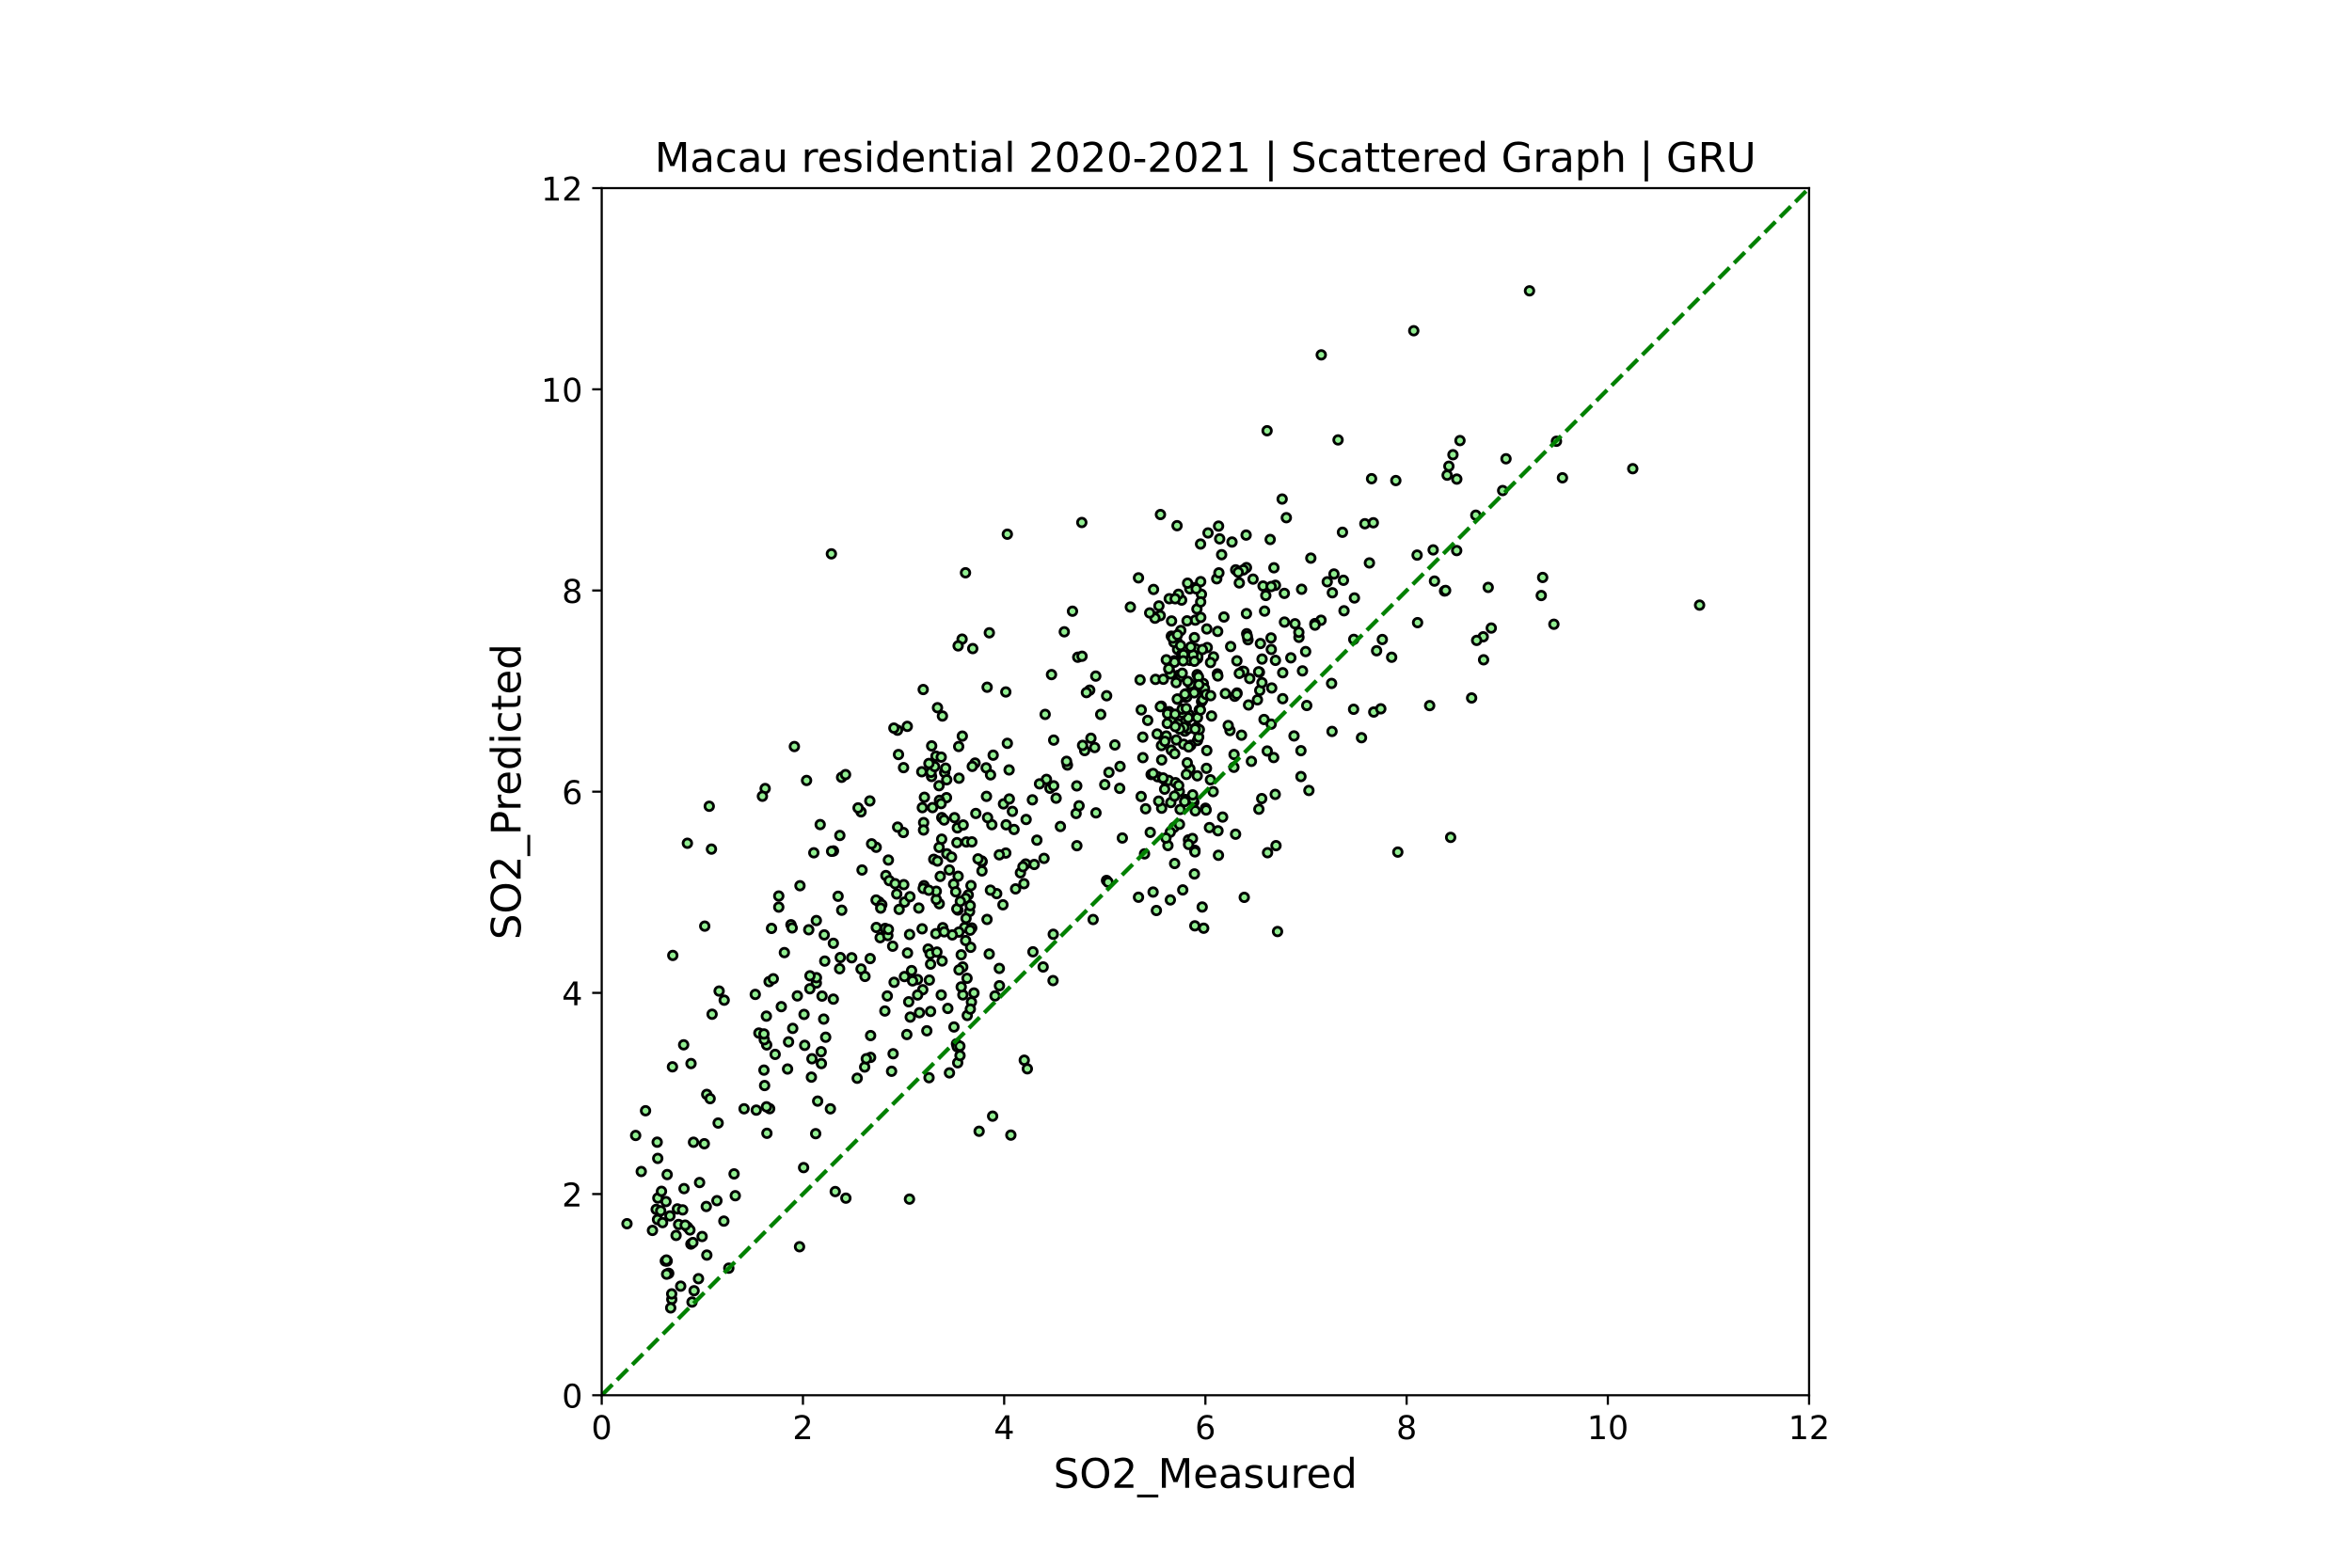 <?xml version="1.0" encoding="utf-8" standalone="no"?>
<!DOCTYPE svg PUBLIC "-//W3C//DTD SVG 1.1//EN"
  "http://www.w3.org/Graphics/SVG/1.1/DTD/svg11.dtd">
<!-- Created with matplotlib (https://matplotlib.org/) -->
<svg height="576pt" version="1.1" viewBox="0 0 864 576" width="864pt" xmlns="http://www.w3.org/2000/svg" xmlns:xlink="http://www.w3.org/1999/xlink">
 <defs>
  <style type="text/css">*{stroke-linecap:butt;stroke-linejoin:round;}</style>
 </defs>
 <g id="figure_1">
  <g id="patch_1">
   <path d="M 0 576 
L 864 576 
L 864 0 
L 0 0 
z
" style="fill:#ffffff;"/>
  </g>
  <g id="axes_1">
   <g id="patch_2">
    <path d="M 221.04 512.64 
L 664.56 512.64 
L 664.56 69.12 
L 221.04 69.12 
z
" style="fill:#ffffff;"/>
   </g>
   <g id="PathCollection_1">
    <defs>
     <path d="M 0 1.581 
C 0.419 1.581 0.822 1.415 1.118 1.118 
C 1.415 0.822 1.581 0.419 1.581 0 
C 1.581 -0.419 1.415 -0.822 1.118 -1.118 
C 0.822 -1.415 0.419 -1.581 0 -1.581 
C -0.419 -1.581 -0.822 -1.415 -1.118 -1.118 
C -1.415 -0.822 -1.581 -0.419 -1.581 0 
C -1.581 0.419 -1.415 0.822 -1.118 1.118 
C -0.822 1.415 -0.419 1.581 0 1.581 
z
" id="m470e103996" style="stroke:#000000;"/>
    </defs>
    <g clip-path="url(#p8a7e783b61)">
     <use style="fill:#90ee90;stroke:#000000;" x="316.302" xlink:href="#m470e103996" y="298.29"/>
     <use style="fill:#90ee90;stroke:#000000;" x="295.361" xlink:href="#m470e103996" y="372.715"/>
     <use style="fill:#90ee90;stroke:#000000;" x="302.971" xlink:href="#m470e103996" y="353.123"/>
     <use style="fill:#90ee90;stroke:#000000;" x="308.434" xlink:href="#m470e103996" y="355.939"/>
     <use style="fill:#90ee90;stroke:#000000;" x="328.446" xlink:href="#m470e103996" y="360.915"/>
     <use style="fill:#90ee90;stroke:#000000;" x="299.88" xlink:href="#m470e103996" y="361.193"/>
     <use style="fill:#90ee90;stroke:#000000;" x="301.978" xlink:href="#m470e103996" y="365.983"/>
     <use style="fill:#90ee90;stroke:#000000;" x="298.952" xlink:href="#m470e103996" y="313.331"/>
     <use style="fill:#90ee90;stroke:#000000;" x="354.995" xlink:href="#m470e103996" y="309.355"/>
     <use style="fill:#90ee90;stroke:#000000;" x="351.687" xlink:href="#m470e103996" y="304.181"/>
     <use style="fill:#90ee90;stroke:#000000;" x="306.134" xlink:href="#m470e103996" y="346.586"/>
     <use style="fill:#90ee90;stroke:#000000;" x="290.56" xlink:href="#m470e103996" y="339.764"/>
     <use style="fill:#90ee90;stroke:#000000;" x="291.205" xlink:href="#m470e103996" y="377.846"/>
     <use style="fill:#90ee90;stroke:#000000;" x="317.633" xlink:href="#m470e103996" y="392.048"/>
     <use style="fill:#90ee90;stroke:#000000;" x="358.183" xlink:href="#m470e103996" y="280.363"/>
     <use style="fill:#90ee90;stroke:#000000;" x="334.135" xlink:href="#m470e103996" y="343.346"/>
     <use style="fill:#90ee90;stroke:#000000;" x="339.421" xlink:href="#m470e103996" y="325.403"/>
     <use style="fill:#90ee90;stroke:#000000;" x="309.16" xlink:href="#m470e103996" y="285.594"/>
     <use style="fill:#90ee90;stroke:#000000;" x="298.266" xlink:href="#m470e103996" y="389.006"/>
     <use style="fill:#90ee90;stroke:#000000;" x="299.92" xlink:href="#m470e103996" y="359.215"/>
     <use style="fill:#90ee90;stroke:#000000;" x="289.309" xlink:href="#m470e103996" y="392.779"/>
     <use style="fill:#90ee90;stroke:#000000;" x="281.723" xlink:href="#m470e103996" y="416.394"/>
     <use style="fill:#90ee90;stroke:#000000;" x="277.81" xlink:href="#m470e103996" y="407.885"/>
     <use style="fill:#90ee90;stroke:#000000;" x="281.078" xlink:href="#m470e103996" y="289.726"/>
     <use style="fill:#90ee90;stroke:#000000;" x="296.289" xlink:href="#m470e103996" y="286.757"/>
     <use style="fill:#90ee90;stroke:#000000;" x="323.322" xlink:href="#m470e103996" y="344.518"/>
     <use style="fill:#90ee90;stroke:#000000;" x="334.378" xlink:href="#m470e103996" y="373.702"/>
     <use style="fill:#90ee90;stroke:#000000;" x="319.812" xlink:href="#m470e103996" y="380.492"/>
     <use style="fill:#90ee90;stroke:#000000;" x="306.82" xlink:href="#m470e103996" y="437.805"/>
     <use style="fill:#90ee90;stroke:#000000;" x="293.707" xlink:href="#m470e103996" y="458.08"/>
     <use style="fill:#90ee90;stroke:#000000;" x="295.2" xlink:href="#m470e103996" y="429.004"/>
     <use style="fill:#90ee90;stroke:#000000;" x="281.522" xlink:href="#m470e103996" y="373.35"/>
     <use style="fill:#90ee90;stroke:#000000;" x="283.418" xlink:href="#m470e103996" y="341.111"/>
     <use style="fill:#90ee90;stroke:#000000;" x="282.53" xlink:href="#m470e103996" y="360.664"/>
     <use style="fill:#90ee90;stroke:#000000;" x="291.003" xlink:href="#m470e103996" y="340.928"/>
     <use style="fill:#90ee90;stroke:#000000;" x="284.064" xlink:href="#m470e103996" y="359.619"/>
     <use style="fill:#90ee90;stroke:#000000;" x="293.868" xlink:href="#m470e103996" y="325.431"/>
     <use style="fill:#90ee90;stroke:#000000;" x="291.81" xlink:href="#m470e103996" y="274.294"/>
     <use style="fill:#90ee90;stroke:#000000;" x="292.9" xlink:href="#m470e103996" y="365.913"/>
     <use style="fill:#90ee90;stroke:#000000;" x="288.139" xlink:href="#m470e103996" y="350.001"/>
     <use style="fill:#90ee90;stroke:#000000;" x="287.009" xlink:href="#m470e103996" y="369.868"/>
     <use style="fill:#90ee90;stroke:#000000;" x="286.081" xlink:href="#m470e103996" y="333.289"/>
     <use style="fill:#90ee90;stroke:#000000;" x="286.081" xlink:href="#m470e103996" y="329.215"/>
     <use style="fill:#90ee90;stroke:#000000;" x="280.069" xlink:href="#m470e103996" y="292.555"/>
     <use style="fill:#90ee90;stroke:#000000;" x="305.408" xlink:href="#m470e103996" y="203.495"/>
     <use style="fill:#90ee90;stroke:#000000;" x="321.87" xlink:href="#m470e103996" y="311.307"/>
     <use style="fill:#90ee90;stroke:#000000;" x="319.812" xlink:href="#m470e103996" y="388.505"/>
     <use style="fill:#90ee90;stroke:#000000;" x="318.238" xlink:href="#m470e103996" y="388.999"/>
     <use style="fill:#90ee90;stroke:#000000;" x="310.734" xlink:href="#m470e103996" y="440.224"/>
     <use style="fill:#90ee90;stroke:#000000;" x="337.767" xlink:href="#m470e103996" y="372.089"/>
     <use style="fill:#90ee90;stroke:#000000;" x="302.583" xlink:href="#m470e103996" y="374.436"/>
     <use style="fill:#90ee90;stroke:#000000;" x="299.638" xlink:href="#m470e103996" y="416.532"/>
     <use style="fill:#90ee90;stroke:#000000;" x="301.655" xlink:href="#m470e103996" y="386.425"/>
     <use style="fill:#90ee90;stroke:#000000;" x="306.123" xlink:href="#m470e103996" y="367.097"/>
     <use style="fill:#90ee90;stroke:#000000;" x="300.364" xlink:href="#m470e103996" y="404.575"/>
     <use style="fill:#90ee90;stroke:#000000;" x="305.045" xlink:href="#m470e103996" y="407.403"/>
     <use style="fill:#90ee90;stroke:#000000;" x="325.057" xlink:href="#m470e103996" y="371.465"/>
     <use style="fill:#90ee90;stroke:#000000;" x="297.54" xlink:href="#m470e103996" y="358.531"/>
     <use style="fill:#90ee90;stroke:#000000;" x="298.064" xlink:href="#m470e103996" y="395.761"/>
     <use style="fill:#90ee90;stroke:#000000;" x="297.499" xlink:href="#m470e103996" y="363.295"/>
     <use style="fill:#90ee90;stroke:#000000;" x="297.096" xlink:href="#m470e103996" y="341.617"/>
     <use style="fill:#90ee90;stroke:#000000;" x="302.785" xlink:href="#m470e103996" y="343.497"/>
     <use style="fill:#90ee90;stroke:#000000;" x="345.957" xlink:href="#m470e103996" y="300.4"/>
     <use style="fill:#90ee90;stroke:#000000;" x="376.945" xlink:href="#m470e103996" y="301.093"/>
     <use style="fill:#90ee90;stroke:#000000;" x="406.52" xlink:href="#m470e103996" y="255.635"/>
     <use style="fill:#90ee90;stroke:#000000;" x="439.686" xlink:href="#m470e103996" y="223.755"/>
     <use style="fill:#90ee90;stroke:#000000;" x="370.04" xlink:href="#m470e103996" y="196.274"/>
     <use style="fill:#90ee90;stroke:#000000;" x="306.174" xlink:href="#m470e103996" y="312.658"/>
     <use style="fill:#90ee90;stroke:#000000;" x="299.88" xlink:href="#m470e103996" y="338.231"/>
     <use style="fill:#90ee90;stroke:#000000;" x="307.869" xlink:href="#m470e103996" y="329.307"/>
     <use style="fill:#90ee90;stroke:#000000;" x="305.488" xlink:href="#m470e103996" y="312.788"/>
     <use style="fill:#90ee90;stroke:#000000;" x="331.916" xlink:href="#m470e103996" y="282.047"/>
     <use style="fill:#90ee90;stroke:#000000;" x="309.204" xlink:href="#m470e103996" y="334.434"/>
     <use style="fill:#90ee90;stroke:#000000;" x="301.292" xlink:href="#m470e103996" y="302.965"/>
     <use style="fill:#90ee90;stroke:#000000;" x="308.676" xlink:href="#m470e103996" y="351.821"/>
     <use style="fill:#90ee90;stroke:#000000;" x="316.302" xlink:href="#m470e103996" y="356.032"/>
     <use style="fill:#90ee90;stroke:#000000;" x="322.919" xlink:href="#m470e103996" y="331.404"/>
     <use style="fill:#90ee90;stroke:#000000;" x="316.665" xlink:href="#m470e103996" y="319.656"/>
     <use style="fill:#90ee90;stroke:#000000;" x="308.514" xlink:href="#m470e103996" y="306.968"/>
     <use style="fill:#90ee90;stroke:#000000;" x="310.613" xlink:href="#m470e103996" y="284.602"/>
     <use style="fill:#90ee90;stroke:#000000;" x="301.736" xlink:href="#m470e103996" y="390.775"/>
     <use style="fill:#90ee90;stroke:#000000;" x="303.31" xlink:href="#m470e103996" y="381.096"/>
     <use style="fill:#90ee90;stroke:#000000;" x="314.889" xlink:href="#m470e103996" y="396.164"/>
     <use style="fill:#90ee90;stroke:#000000;" x="317.754" xlink:href="#m470e103996" y="358.756"/>
     <use style="fill:#90ee90;stroke:#000000;" x="320.175" xlink:href="#m470e103996" y="310.039"/>
     <use style="fill:#90ee90;stroke:#000000;" x="315.212" xlink:href="#m470e103996" y="296.839"/>
     <use style="fill:#90ee90;stroke:#000000;" x="329.697" xlink:href="#m470e103996" y="268.288"/>
     <use style="fill:#90ee90;stroke:#000000;" x="352.171" xlink:href="#m470e103996" y="274.278"/>
     <use style="fill:#90ee90;stroke:#000000;" x="338.614" xlink:href="#m470e103996" y="283.558"/>
     <use style="fill:#90ee90;stroke:#000000;" x="333.285" xlink:href="#m470e103996" y="266.88"/>
     <use style="fill:#90ee90;stroke:#000000;" x="329.415" xlink:href="#m470e103996" y="328.466"/>
     <use style="fill:#90ee90;stroke:#000000;" x="331.836" xlink:href="#m470e103996" y="305.88"/>
     <use style="fill:#90ee90;stroke:#000000;" x="331.997" xlink:href="#m470e103996" y="325.034"/>
     <use style="fill:#90ee90;stroke:#000000;" x="328.366" xlink:href="#m470e103996" y="267.519"/>
     <use style="fill:#90ee90;stroke:#000000;" x="343.819" xlink:href="#m470e103996" y="277.835"/>
     <use style="fill:#90ee90;stroke:#000000;" x="364.356" xlink:href="#m470e103996" y="303.012"/>
     <use style="fill:#90ee90;stroke:#000000;" x="362.258" xlink:href="#m470e103996" y="282.115"/>
     <use style="fill:#90ee90;stroke:#000000;" x="345.756" xlink:href="#m470e103996" y="278.184"/>
     <use style="fill:#90ee90;stroke:#000000;" x="338.977" xlink:href="#m470e103996" y="363.636"/>
     <use style="fill:#90ee90;stroke:#000000;" x="367.1" xlink:href="#m470e103996" y="355.822"/>
     <use style="fill:#90ee90;stroke:#000000;" x="415.235" xlink:href="#m470e103996" y="223.045"/>
     <use style="fill:#90ee90;stroke:#000000;" x="418.221" xlink:href="#m470e103996" y="329.664"/>
     <use style="fill:#90ee90;stroke:#000000;" x="419.835" xlink:href="#m470e103996" y="278.372"/>
     <use style="fill:#90ee90;stroke:#000000;" x="371.336" xlink:href="#m470e103996" y="417.061"/>
     <use style="fill:#90ee90;stroke:#000000;" x="359.676" xlink:href="#m470e103996" y="415.647"/>
     <use style="fill:#90ee90;stroke:#000000;" x="353.664" xlink:href="#m470e103996" y="355.283"/>
     <use style="fill:#90ee90;stroke:#000000;" x="356.972" xlink:href="#m470e103996" y="340.952"/>
     <use style="fill:#90ee90;stroke:#000000;" x="360.765" xlink:href="#m470e103996" y="316.633"/>
     <use style="fill:#90ee90;stroke:#000000;" x="356.69" xlink:href="#m470e103996" y="325.375"/>
     <use style="fill:#90ee90;stroke:#000000;" x="356.165" xlink:href="#m470e103996" y="334.891"/>
     <use style="fill:#90ee90;stroke:#000000;" x="360.725" xlink:href="#m470e103996" y="320.005"/>
     <use style="fill:#90ee90;stroke:#000000;" x="364.84" xlink:href="#m470e103996" y="277.465"/>
     <use style="fill:#90ee90;stroke:#000000;" x="370.045" xlink:href="#m470e103996" y="273.115"/>
     <use style="fill:#90ee90;stroke:#000000;" x="398.45" xlink:href="#m470e103996" y="275.787"/>
     <use style="fill:#90ee90;stroke:#000000;" x="445.778" xlink:href="#m470e103996" y="241.352"/>
     <use style="fill:#90ee90;stroke:#000000;" x="438.596" xlink:href="#m470e103996" y="215.915"/>
     <use style="fill:#90ee90;stroke:#000000;" x="376.259" xlink:href="#m470e103996" y="389.54"/>
     <use style="fill:#90ee90;stroke:#000000;" x="377.389" xlink:href="#m470e103996" y="392.702"/>
     <use style="fill:#90ee90;stroke:#000000;" x="367.14" xlink:href="#m470e103996" y="362.172"/>
     <use style="fill:#90ee90;stroke:#000000;" x="365.526" xlink:href="#m470e103996" y="365.919"/>
     <use style="fill:#90ee90;stroke:#000000;" x="371.901" xlink:href="#m470e103996" y="298.118"/>
     <use style="fill:#90ee90;stroke:#000000;" x="368.633" xlink:href="#m470e103996" y="295.366"/>
     <use style="fill:#90ee90;stroke:#000000;" x="369.601" xlink:href="#m470e103996" y="303.05"/>
     <use style="fill:#90ee90;stroke:#000000;" x="374.847" xlink:href="#m470e103996" y="320.689"/>
     <use style="fill:#90ee90;stroke:#000000;" x="376.783" xlink:href="#m470e103996" y="317.45"/>
     <use style="fill:#90ee90;stroke:#000000;" x="376.138" xlink:href="#m470e103996" y="324.686"/>
     <use style="fill:#90ee90;stroke:#000000;" x="380.899" xlink:href="#m470e103996" y="308.697"/>
     <use style="fill:#90ee90;stroke:#000000;" x="369.48" xlink:href="#m470e103996" y="313.434"/>
     <use style="fill:#90ee90;stroke:#000000;" x="387.072" xlink:href="#m470e103996" y="271.932"/>
     <use style="fill:#90ee90;stroke:#000000;" x="406.479" xlink:href="#m470e103996" y="323.498"/>
     <use style="fill:#90ee90;stroke:#000000;" x="412.29" xlink:href="#m470e103996" y="307.903"/>
     <use style="fill:#90ee90;stroke:#000000;" x="384.409" xlink:href="#m470e103996" y="286.364"/>
     <use style="fill:#90ee90;stroke:#000000;" x="340.954" xlink:href="#m470e103996" y="348.707"/>
     <use style="fill:#90ee90;stroke:#000000;" x="337.081" xlink:href="#m470e103996" y="365.581"/>
     <use style="fill:#90ee90;stroke:#000000;" x="337.041" xlink:href="#m470e103996" y="359.89"/>
     <use style="fill:#90ee90;stroke:#000000;" x="342.568" xlink:href="#m470e103996" y="296.728"/>
     <use style="fill:#90ee90;stroke:#000000;" x="347.006" xlink:href="#m470e103996" y="283.815"/>
     <use style="fill:#90ee90;stroke:#000000;" x="346.805" xlink:href="#m470e103996" y="301.295"/>
     <use style="fill:#90ee90;stroke:#000000;" x="351.525" xlink:href="#m470e103996" y="309.604"/>
     <use style="fill:#90ee90;stroke:#000000;" x="347.773" xlink:href="#m470e103996" y="286.513"/>
     <use style="fill:#90ee90;stroke:#000000;" x="347.37" xlink:href="#m470e103996" y="282.242"/>
     <use style="fill:#90ee90;stroke:#000000;" x="346.199" xlink:href="#m470e103996" y="263.078"/>
     <use style="fill:#90ee90;stroke:#000000;" x="353.502" xlink:href="#m470e103996" y="270.461"/>
     <use style="fill:#90ee90;stroke:#000000;" x="357.163" xlink:href="#m470e103996" y="281.589"/>
     <use style="fill:#90ee90;stroke:#000000;" x="362.379" xlink:href="#m470e103996" y="292.598"/>
     <use style="fill:#90ee90;stroke:#000000;" x="363.872" xlink:href="#m470e103996" y="284.701"/>
     <use style="fill:#90ee90;stroke:#000000;" x="360.684" xlink:href="#m470e103996" y="316.364"/>
     <use style="fill:#90ee90;stroke:#000000;" x="355.681" xlink:href="#m470e103996" y="328.818"/>
     <use style="fill:#90ee90;stroke:#000000;" x="350.315" xlink:href="#m470e103996" y="324.844"/>
     <use style="fill:#90ee90;stroke:#000000;" x="353.422" xlink:href="#m470e103996" y="234.827"/>
     <use style="fill:#90ee90;stroke:#000000;" x="354.673" xlink:href="#m470e103996" y="210.446"/>
     <use style="fill:#90ee90;stroke:#000000;" x="359.272" xlink:href="#m470e103996" y="315.571"/>
     <use style="fill:#90ee90;stroke:#000000;" x="362.581" xlink:href="#m470e103996" y="337.82"/>
     <use style="fill:#90ee90;stroke:#000000;" x="363.388" xlink:href="#m470e103996" y="350.507"/>
     <use style="fill:#90ee90;stroke:#000000;" x="368.431" xlink:href="#m470e103996" y="332.443"/>
     <use style="fill:#90ee90;stroke:#000000;" x="362.783" xlink:href="#m470e103996" y="300.414"/>
     <use style="fill:#90ee90;stroke:#000000;" x="362.621" xlink:href="#m470e103996" y="252.503"/>
     <use style="fill:#90ee90;stroke:#000000;" x="369.48" xlink:href="#m470e103996" y="254.242"/>
     <use style="fill:#90ee90;stroke:#000000;" x="363.428" xlink:href="#m470e103996" y="232.507"/>
     <use style="fill:#90ee90;stroke:#000000;" x="386.911" xlink:href="#m470e103996" y="343.267"/>
     <use style="fill:#90ee90;stroke:#000000;" x="395.585" xlink:href="#m470e103996" y="310.73"/>
     <use style="fill:#90ee90;stroke:#000000;" x="392.116" xlink:href="#m470e103996" y="281.086"/>
     <use style="fill:#90ee90;stroke:#000000;" x="395.303" xlink:href="#m470e103996" y="298.89"/>
     <use style="fill:#90ee90;stroke:#000000;" x="400.306" xlink:href="#m470e103996" y="253.574"/>
     <use style="fill:#90ee90;stroke:#000000;" x="407.052" xlink:href="#m470e103996" y="324.141"/>
     <use style="fill:#90ee90;stroke:#000000;" x="405.834" xlink:href="#m470e103996" y="288.275"/>
     <use style="fill:#90ee90;stroke:#000000;" x="411.321" xlink:href="#m470e103996" y="289.658"/>
     <use style="fill:#90ee90;stroke:#000000;" x="411.442" xlink:href="#m470e103996" y="281.596"/>
     <use style="fill:#90ee90;stroke:#000000;" x="409.546" xlink:href="#m470e103996" y="273.707"/>
     <use style="fill:#90ee90;stroke:#000000;" x="438.758" xlink:href="#m470e103996" y="321.102"/>
     <use style="fill:#90ee90;stroke:#000000;" x="423.748" xlink:href="#m470e103996" y="216.577"/>
     <use style="fill:#90ee90;stroke:#000000;" x="468.454" xlink:href="#m470e103996" y="291.873"/>
     <use style="fill:#90ee90;stroke:#000000;" x="435.288" xlink:href="#m470e103996" y="265.326"/>
     <use style="fill:#90ee90;stroke:#000000;" x="252.511" xlink:href="#m470e103996" y="309.826"/>
     <use style="fill:#90ee90;stroke:#000000;" x="233.508" xlink:href="#m470e103996" y="417.193"/>
     <use style="fill:#90ee90;stroke:#000000;" x="241.053" xlink:href="#m470e103996" y="444.36"/>
     <use style="fill:#90ee90;stroke:#000000;" x="248.84" xlink:href="#m470e103996" y="444.178"/>
     <use style="fill:#90ee90;stroke:#000000;" x="235.565" xlink:href="#m470e103996" y="430.434"/>
     <use style="fill:#90ee90;stroke:#000000;" x="241.658" xlink:href="#m470e103996" y="440.186"/>
     <use style="fill:#90ee90;stroke:#000000;" x="230.32" xlink:href="#m470e103996" y="449.614"/>
     <use style="fill:#90ee90;stroke:#000000;" x="239.681" xlink:href="#m470e103996" y="452.079"/>
     <use style="fill:#90ee90;stroke:#000000;" x="241.617" xlink:href="#m470e103996" y="425.621"/>
     <use style="fill:#90ee90;stroke:#000000;" x="237.139" xlink:href="#m470e103996" y="408.108"/>
     <use style="fill:#90ee90;stroke:#000000;" x="241.537" xlink:href="#m470e103996" y="448.094"/>
     <use style="fill:#90ee90;stroke:#000000;" x="243.393" xlink:href="#m470e103996" y="449.214"/>
     <use style="fill:#90ee90;stroke:#000000;" x="245.652" xlink:href="#m470e103996" y="467.848"/>
     <use style="fill:#90ee90;stroke:#000000;" x="244.401" xlink:href="#m470e103996" y="463.31"/>
     <use style="fill:#90ee90;stroke:#000000;" x="244.644" xlink:href="#m470e103996" y="441.487"/>
     <use style="fill:#90ee90;stroke:#000000;" x="242.707" xlink:href="#m470e103996" y="444.887"/>
     <use style="fill:#90ee90;stroke:#000000;" x="245.087" xlink:href="#m470e103996" y="431.562"/>
     <use style="fill:#90ee90;stroke:#000000;" x="242.989" xlink:href="#m470e103996" y="437.712"/>
     <use style="fill:#90ee90;stroke:#000000;" x="246.096" xlink:href="#m470e103996" y="446.746"/>
     <use style="fill:#90ee90;stroke:#000000;" x="246.782" xlink:href="#m470e103996" y="477.419"/>
     <use style="fill:#90ee90;stroke:#000000;" x="250.05" xlink:href="#m470e103996" y="472.557"/>
     <use style="fill:#90ee90;stroke:#000000;" x="249.284" xlink:href="#m470e103996" y="449.903"/>
     <use style="fill:#90ee90;stroke:#000000;" x="245.087" xlink:href="#m470e103996" y="463.32"/>
     <use style="fill:#90ee90;stroke:#000000;" x="246.742" xlink:href="#m470e103996" y="475.394"/>
     <use style="fill:#90ee90;stroke:#000000;" x="246.379" xlink:href="#m470e103996" y="480.549"/>
     <use style="fill:#90ee90;stroke:#000000;" x="251.269" xlink:href="#m470e103996" y="436.719"/>
     <use style="fill:#90ee90;stroke:#000000;" x="244.805" xlink:href="#m470e103996" y="462.959"/>
     <use style="fill:#90ee90;stroke:#000000;" x="244.886" xlink:href="#m470e103996" y="468.153"/>
     <use style="fill:#90ee90;stroke:#000000;" x="252.592" xlink:href="#m470e103996" y="450.907"/>
     <use style="fill:#90ee90;stroke:#000000;" x="256.587" xlink:href="#m470e103996" y="469.822"/>
     <use style="fill:#90ee90;stroke:#000000;" x="253.439" xlink:href="#m470e103996" y="451.914"/>
     <use style="fill:#90ee90;stroke:#000000;" x="248.356" xlink:href="#m470e103996" y="453.917"/>
     <use style="fill:#90ee90;stroke:#000000;" x="253.803" xlink:href="#m470e103996" y="457.09"/>
     <use style="fill:#90ee90;stroke:#000000;" x="257.918" xlink:href="#m470e103996" y="454.32"/>
     <use style="fill:#90ee90;stroke:#000000;" x="254.206" xlink:href="#m470e103996" y="478.401"/>
     <use style="fill:#90ee90;stroke:#000000;" x="254.973" xlink:href="#m470e103996" y="474.24"/>
     <use style="fill:#90ee90;stroke:#000000;" x="250.776" xlink:href="#m470e103996" y="444.54"/>
     <use style="fill:#90ee90;stroke:#000000;" x="254.756" xlink:href="#m470e103996" y="419.677"/>
     <use style="fill:#90ee90;stroke:#000000;" x="253.843" xlink:href="#m470e103996" y="390.771"/>
     <use style="fill:#90ee90;stroke:#000000;" x="260.541" xlink:href="#m470e103996" y="296.239"/>
     <use style="fill:#90ee90;stroke:#000000;" x="261.348" xlink:href="#m470e103996" y="311.978"/>
     <use style="fill:#90ee90;stroke:#000000;" x="258.886" xlink:href="#m470e103996" y="340.283"/>
     <use style="fill:#90ee90;stroke:#000000;" x="247.145" xlink:href="#m470e103996" y="351.044"/>
     <use style="fill:#90ee90;stroke:#000000;" x="247.024" xlink:href="#m470e103996" y="391.97"/>
     <use style="fill:#90ee90;stroke:#000000;" x="241.416" xlink:href="#m470e103996" y="419.656"/>
     <use style="fill:#90ee90;stroke:#000000;" x="251.14" xlink:href="#m470e103996" y="383.885"/>
     <use style="fill:#90ee90;stroke:#000000;" x="259.451" xlink:href="#m470e103996" y="443.284"/>
     <use style="fill:#90ee90;stroke:#000000;" x="259.653" xlink:href="#m470e103996" y="461.139"/>
     <use style="fill:#90ee90;stroke:#000000;" x="254.529" xlink:href="#m470e103996" y="456.531"/>
     <use style="fill:#90ee90;stroke:#000000;" x="259.613" xlink:href="#m470e103996" y="402.101"/>
     <use style="fill:#90ee90;stroke:#000000;" x="261.584" xlink:href="#m470e103996" y="372.647"/>
     <use style="fill:#90ee90;stroke:#000000;" x="258.725" xlink:href="#m470e103996" y="420.232"/>
     <use style="fill:#90ee90;stroke:#000000;" x="251.704" xlink:href="#m470e103996" y="450.146"/>
     <use style="fill:#90ee90;stroke:#000000;" x="256.99" xlink:href="#m470e103996" y="434.49"/>
     <use style="fill:#90ee90;stroke:#000000;" x="260.863" xlink:href="#m470e103996" y="403.669"/>
     <use style="fill:#90ee90;stroke:#000000;" x="263.809" xlink:href="#m470e103996" y="412.628"/>
     <use style="fill:#90ee90;stroke:#000000;" x="264.172" xlink:href="#m470e103996" y="364.139"/>
     <use style="fill:#90ee90;stroke:#000000;" x="266.028" xlink:href="#m470e103996" y="367.48"/>
     <use style="fill:#90ee90;stroke:#000000;" x="269.659" xlink:href="#m470e103996" y="431.312"/>
     <use style="fill:#90ee90;stroke:#000000;" x="263.365" xlink:href="#m470e103996" y="441.154"/>
     <use style="fill:#90ee90;stroke:#000000;" x="265.907" xlink:href="#m470e103996" y="448.66"/>
     <use style="fill:#90ee90;stroke:#000000;" x="267.725" xlink:href="#m470e103996" y="465.947"/>
     <use style="fill:#90ee90;stroke:#000000;" x="270.103" xlink:href="#m470e103996" y="439.331"/>
     <use style="fill:#90ee90;stroke:#000000;" x="280.634" xlink:href="#m470e103996" y="393.181"/>
     <use style="fill:#90ee90;stroke:#000000;" x="280.876" xlink:href="#m470e103996" y="398.853"/>
     <use style="fill:#90ee90;stroke:#000000;" x="282.732" xlink:href="#m470e103996" y="407.357"/>
     <use style="fill:#90ee90;stroke:#000000;" x="281.643" xlink:href="#m470e103996" y="383.927"/>
     <use style="fill:#90ee90;stroke:#000000;" x="281.562" xlink:href="#m470e103996" y="406.664"/>
     <use style="fill:#90ee90;stroke:#000000;" x="295.603" xlink:href="#m470e103996" y="384.081"/>
     <use style="fill:#90ee90;stroke:#000000;" x="289.672" xlink:href="#m470e103996" y="382.807"/>
     <use style="fill:#90ee90;stroke:#000000;" x="284.749" xlink:href="#m470e103996" y="387.398"/>
     <use style="fill:#90ee90;stroke:#000000;" x="280.755" xlink:href="#m470e103996" y="382.023"/>
     <use style="fill:#90ee90;stroke:#000000;" x="278.778" xlink:href="#m470e103996" y="379.563"/>
     <use style="fill:#90ee90;stroke:#000000;" x="280.634" xlink:href="#m470e103996" y="379.891"/>
     <use style="fill:#90ee90;stroke:#000000;" x="273.331" xlink:href="#m470e103996" y="407.391"/>
     <use style="fill:#90ee90;stroke:#000000;" x="277.447" xlink:href="#m470e103996" y="365.361"/>
     <use style="fill:#90ee90;stroke:#000000;" x="312.872" xlink:href="#m470e103996" y="351.902"/>
     <use style="fill:#90ee90;stroke:#000000;" x="326.147" xlink:href="#m470e103996" y="343.746"/>
     <use style="fill:#90ee90;stroke:#000000;" x="325.945" xlink:href="#m470e103996" y="365.941"/>
     <use style="fill:#90ee90;stroke:#000000;" x="321.829" xlink:href="#m470e103996" y="330.687"/>
     <use style="fill:#90ee90;stroke:#000000;" x="325.161" xlink:href="#m470e103996" y="341.121"/>
     <use style="fill:#90ee90;stroke:#000000;" x="321.91" xlink:href="#m470e103996" y="340.768"/>
     <use style="fill:#90ee90;stroke:#000000;" x="351.364" xlink:href="#m470e103996" y="383.527"/>
     <use style="fill:#90ee90;stroke:#000000;" x="333.369" xlink:href="#m470e103996" y="350.153"/>
     <use style="fill:#90ee90;stroke:#000000;" x="332.279" xlink:href="#m470e103996" y="331.444"/>
     <use style="fill:#90ee90;stroke:#000000;" x="325.42" xlink:href="#m470e103996" y="321.695"/>
     <use style="fill:#90ee90;stroke:#000000;" x="323.927" xlink:href="#m470e103996" y="332.403"/>
     <use style="fill:#90ee90;stroke:#000000;" x="326.671" xlink:href="#m470e103996" y="323.567"/>
     <use style="fill:#90ee90;stroke:#000000;" x="328.083" xlink:href="#m470e103996" y="387.166"/>
     <use style="fill:#90ee90;stroke:#000000;" x="333.127" xlink:href="#m470e103996" y="380.106"/>
     <use style="fill:#90ee90;stroke:#000000;" x="333.813" xlink:href="#m470e103996" y="368.076"/>
     <use style="fill:#90ee90;stroke:#000000;" x="327.518" xlink:href="#m470e103996" y="393.604"/>
     <use style="fill:#90ee90;stroke:#000000;" x="327.922" xlink:href="#m470e103996" y="347.653"/>
     <use style="fill:#90ee90;stroke:#000000;" x="330.06" xlink:href="#m470e103996" y="277.232"/>
     <use style="fill:#90ee90;stroke:#000000;" x="326.348" xlink:href="#m470e103996" y="341.505"/>
     <use style="fill:#90ee90;stroke:#000000;" x="329.738" xlink:href="#m470e103996" y="303.894"/>
     <use style="fill:#90ee90;stroke:#000000;" x="323.524" xlink:href="#m470e103996" y="333.653"/>
     <use style="fill:#90ee90;stroke:#000000;" x="326.348" xlink:href="#m470e103996" y="315.998"/>
     <use style="fill:#90ee90;stroke:#000000;" x="328.81" xlink:href="#m470e103996" y="324.684"/>
     <use style="fill:#90ee90;stroke:#000000;" x="330.302" xlink:href="#m470e103996" y="334.136"/>
     <use style="fill:#90ee90;stroke:#000000;" x="319.529" xlink:href="#m470e103996" y="294.278"/>
     <use style="fill:#90ee90;stroke:#000000;" x="319.651" xlink:href="#m470e103996" y="352.2"/>
     <use style="fill:#90ee90;stroke:#000000;" x="335.225" xlink:href="#m470e103996" y="360.404"/>
     <use style="fill:#90ee90;stroke:#000000;" x="351.969" xlink:href="#m470e103996" y="237.313"/>
     <use style="fill:#90ee90;stroke:#000000;" x="367.1" xlink:href="#m470e103996" y="314.081"/>
     <use style="fill:#90ee90;stroke:#000000;" x="399.096" xlink:href="#m470e103996" y="254.474"/>
     <use style="fill:#90ee90;stroke:#000000;" x="364.639" xlink:href="#m470e103996" y="410.098"/>
     <use style="fill:#90ee90;stroke:#000000;" x="356.851" xlink:href="#m470e103996" y="368.156"/>
     <use style="fill:#90ee90;stroke:#000000;" x="334.095" xlink:href="#m470e103996" y="440.581"/>
     <use style="fill:#90ee90;stroke:#000000;" x="332.239" xlink:href="#m470e103996" y="358.806"/>
     <use style="fill:#90ee90;stroke:#000000;" x="339.582" xlink:href="#m470e103996" y="292.934"/>
     <use style="fill:#90ee90;stroke:#000000;" x="350.638" xlink:href="#m470e103996" y="300.429"/>
     <use style="fill:#90ee90;stroke:#000000;" x="366.131" xlink:href="#m470e103996" y="328.34"/>
     <use style="fill:#90ee90;stroke:#000000;" x="383.521" xlink:href="#m470e103996" y="315.385"/>
     <use style="fill:#90ee90;stroke:#000000;" x="375.775" xlink:href="#m470e103996" y="318.45"/>
     <use style="fill:#90ee90;stroke:#000000;" x="379.245" xlink:href="#m470e103996" y="293.875"/>
     <use style="fill:#90ee90;stroke:#000000;" x="381.867" xlink:href="#m470e103996" y="288"/>
     <use style="fill:#90ee90;stroke:#000000;" x="402.525" xlink:href="#m470e103996" y="248.414"/>
     <use style="fill:#90ee90;stroke:#000000;" x="444.285" xlink:href="#m470e103996" y="304.067"/>
     <use style="fill:#90ee90;stroke:#000000;" x="457.883" xlink:href="#m470e103996" y="208.548"/>
     <use style="fill:#90ee90;stroke:#000000;" x="397.401" xlink:href="#m470e103996" y="191.975"/>
     <use style="fill:#90ee90;stroke:#000000;" x="379.446" xlink:href="#m470e103996" y="349.713"/>
     <use style="fill:#90ee90;stroke:#000000;" x="379.93" xlink:href="#m470e103996" y="317.626"/>
     <use style="fill:#90ee90;stroke:#000000;" x="373.071" xlink:href="#m470e103996" y="326.594"/>
     <use style="fill:#90ee90;stroke:#000000;" x="363.832" xlink:href="#m470e103996" y="327.064"/>
     <use style="fill:#90ee90;stroke:#000000;" x="370.771" xlink:href="#m470e103996" y="293.559"/>
     <use style="fill:#90ee90;stroke:#000000;" x="370.691" xlink:href="#m470e103996" y="282.889"/>
     <use style="fill:#90ee90;stroke:#000000;" x="372.506" xlink:href="#m470e103996" y="304.766"/>
     <use style="fill:#90ee90;stroke:#000000;" x="400.75" xlink:href="#m470e103996" y="271.242"/>
     <use style="fill:#90ee90;stroke:#000000;" x="395.908" xlink:href="#m470e103996" y="241.478"/>
     <use style="fill:#90ee90;stroke:#000000;" x="401.557" xlink:href="#m470e103996" y="337.848"/>
     <use style="fill:#90ee90;stroke:#000000;" x="397.684" xlink:href="#m470e103996" y="273.869"/>
     <use style="fill:#90ee90;stroke:#000000;" x="441.34" xlink:href="#m470e103996" y="218.361"/>
     <use style="fill:#90ee90;stroke:#000000;" x="491.533" xlink:href="#m470e103996" y="161.637"/>
     <use style="fill:#90ee90;stroke:#000000;" x="497.545" xlink:href="#m470e103996" y="219.702"/>
     <use style="fill:#90ee90;stroke:#000000;" x="497.303" xlink:href="#m470e103996" y="234.913"/>
     <use style="fill:#90ee90;stroke:#000000;" x="513.482" xlink:href="#m470e103996" y="313.077"/>
     <use style="fill:#90ee90;stroke:#000000;" x="439.484" xlink:href="#m470e103996" y="267.292"/>
     <use style="fill:#90ee90;stroke:#000000;" x="442.166" xlink:href="#m470e103996" y="341.047"/>
     <use style="fill:#90ee90;stroke:#000000;" x="489.435" xlink:href="#m470e103996" y="217.794"/>
     <use style="fill:#90ee90;stroke:#000000;" x="457.963" xlink:href="#m470e103996" y="232.842"/>
     <use style="fill:#90ee90;stroke:#000000;" x="393.972" xlink:href="#m470e103996" y="224.57"/>
     <use style="fill:#90ee90;stroke:#000000;" x="402.122" xlink:href="#m470e103996" y="274.654"/>
     <use style="fill:#90ee90;stroke:#000000;" x="383.934" xlink:href="#m470e103996" y="262.48"/>
     <use style="fill:#90ee90;stroke:#000000;" x="387.96" xlink:href="#m470e103996" y="293.268"/>
     <use style="fill:#90ee90;stroke:#000000;" x="389.533" xlink:href="#m470e103996" y="303.673"/>
     <use style="fill:#90ee90;stroke:#000000;" x="385.7" xlink:href="#m470e103996" y="289.626"/>
     <use style="fill:#90ee90;stroke:#000000;" x="387.072" xlink:href="#m470e103996" y="288.725"/>
     <use style="fill:#90ee90;stroke:#000000;" x="386.265" xlink:href="#m470e103996" y="247.857"/>
     <use style="fill:#90ee90;stroke:#000000;" x="391.793" xlink:href="#m470e103996" y="279.726"/>
     <use style="fill:#90ee90;stroke:#000000;" x="397.482" xlink:href="#m470e103996" y="241.114"/>
     <use style="fill:#90ee90;stroke:#000000;" x="395.545" xlink:href="#m470e103996" y="288.749"/>
     <use style="fill:#90ee90;stroke:#000000;" x="386.83" xlink:href="#m470e103996" y="360.292"/>
     <use style="fill:#90ee90;stroke:#000000;" x="396.392" xlink:href="#m470e103996" y="296.065"/>
     <use style="fill:#90ee90;stroke:#000000;" x="402.606" xlink:href="#m470e103996" y="298.663"/>
     <use style="fill:#90ee90;stroke:#000000;" x="425.725" xlink:href="#m470e103996" y="222.628"/>
     <use style="fill:#90ee90;stroke:#000000;" x="438.96" xlink:href="#m470e103996" y="312.435"/>
     <use style="fill:#90ee90;stroke:#000000;" x="444.649" xlink:href="#m470e103996" y="286.512"/>
     <use style="fill:#90ee90;stroke:#000000;" x="451.831" xlink:href="#m470e103996" y="268.42"/>
     <use style="fill:#90ee90;stroke:#000000;" x="434.683" xlink:href="#m470e103996" y="268.137"/>
     <use style="fill:#90ee90;stroke:#000000;" x="441.623" xlink:href="#m470e103996" y="333.253"/>
     <use style="fill:#90ee90;stroke:#000000;" x="465.63" xlink:href="#m470e103996" y="313.307"/>
     <use style="fill:#90ee90;stroke:#000000;" x="489.314" xlink:href="#m470e103996" y="268.741"/>
     <use style="fill:#90ee90;stroke:#000000;" x="544.857" xlink:href="#m470e103996" y="233.973"/>
     <use style="fill:#90ee90;stroke:#000000;" x="489.152" xlink:href="#m470e103996" y="251.1"/>
     <use style="fill:#90ee90;stroke:#000000;" x="469.301" xlink:href="#m470e103996" y="342.264"/>
     <use style="fill:#90ee90;stroke:#000000;" x="504.646" xlink:href="#m470e103996" y="261.616"/>
     <use style="fill:#90ee90;stroke:#000000;" x="418.804" xlink:href="#m470e103996" y="249.802"/>
     <use style="fill:#90ee90;stroke:#000000;" x="424.647" xlink:href="#m470e103996" y="226.724"/>
     <use style="fill:#90ee90;stroke:#000000;" x="390.96" xlink:href="#m470e103996" y="232.137"/>
     <use style="fill:#90ee90;stroke:#000000;" x="404.341" xlink:href="#m470e103996" y="262.492"/>
     <use style="fill:#90ee90;stroke:#000000;" x="418.221" xlink:href="#m470e103996" y="212.319"/>
     <use style="fill:#90ee90;stroke:#000000;" x="453.929" xlink:href="#m470e103996" y="209.374"/>
     <use style="fill:#90ee90;stroke:#000000;" x="467.882" xlink:href="#m470e103996" y="278.338"/>
     <use style="fill:#90ee90;stroke:#000000;" x="471.198" xlink:href="#m470e103996" y="247.176"/>
     <use style="fill:#90ee90;stroke:#000000;" x="477.169" xlink:href="#m470e103996" y="234.172"/>
     <use style="fill:#90ee90;stroke:#000000;" x="512.756" xlink:href="#m470e103996" y="176.565"/>
     <use style="fill:#90ee90;stroke:#000000;" x="532.244" xlink:href="#m470e103996" y="171.298"/>
     <use style="fill:#90ee90;stroke:#000000;" x="525.183" xlink:href="#m470e103996" y="259.254"/>
     <use style="fill:#90ee90;stroke:#000000;" x="507.793" xlink:href="#m470e103996" y="234.964"/>
     <use style="fill:#90ee90;stroke:#000000;" x="436.821" xlink:href="#m470e103996" y="262.585"/>
     <use style="fill:#90ee90;stroke:#000000;" x="443.761" xlink:href="#m470e103996" y="195.812"/>
     <use style="fill:#90ee90;stroke:#000000;" x="407.367" xlink:href="#m470e103996" y="283.784"/>
     <use style="fill:#90ee90;stroke:#000000;" x="439.888" xlink:href="#m470e103996" y="272.07"/>
     <use style="fill:#90ee90;stroke:#000000;" x="439.928" xlink:href="#m470e103996" y="241.921"/>
     <use style="fill:#90ee90;stroke:#000000;" x="423.587" xlink:href="#m470e103996" y="327.758"/>
     <use style="fill:#90ee90;stroke:#000000;" x="443.317" xlink:href="#m470e103996" y="275.758"/>
     <use style="fill:#90ee90;stroke:#000000;" x="493.147" xlink:href="#m470e103996" y="195.561"/>
     <use style="fill:#90ee90;stroke:#000000;" x="533.737" xlink:href="#m470e103996" y="167.073"/>
     <use style="fill:#90ee90;stroke:#000000;" x="536.319" xlink:href="#m470e103996" y="161.878"/>
     <use style="fill:#90ee90;stroke:#000000;" x="501.378" xlink:href="#m470e103996" y="192.431"/>
     <use style="fill:#90ee90;stroke:#000000;" x="561.86" xlink:href="#m470e103996" y="106.852"/>
     <use style="fill:#90ee90;stroke:#000000;" x="653.893" xlink:href="#m470e103996" y="51.792"/>
     <use style="fill:#90ee90;stroke:#000000;" x="485.36" xlink:href="#m470e103996" y="130.386"/>
     <use style="fill:#90ee90;stroke:#000000;" x="460.304" xlink:href="#m470e103996" y="212.78"/>
     <use style="fill:#90ee90;stroke:#000000;" x="470.996" xlink:href="#m470e103996" y="183.359"/>
     <use style="fill:#90ee90;stroke:#000000;" x="535.149" xlink:href="#m470e103996" y="176.025"/>
     <use style="fill:#90ee90;stroke:#000000;" x="570.817" xlink:href="#m470e103996" y="229.358"/>
     <use style="fill:#90ee90;stroke:#000000;" x="544.994" xlink:href="#m470e103996" y="242.422"/>
     <use style="fill:#90ee90;stroke:#000000;" x="599.787" xlink:href="#m470e103996" y="172.209"/>
     <use style="fill:#90ee90;stroke:#000000;" x="573.964" xlink:href="#m470e103996" y="175.552"/>
     <use style="fill:#90ee90;stroke:#000000;" x="566.177" xlink:href="#m470e103996" y="218.808"/>
     <use style="fill:#90ee90;stroke:#000000;" x="511.223" xlink:href="#m470e103996" y="241.486"/>
     <use style="fill:#90ee90;stroke:#000000;" x="475.353" xlink:href="#m470e103996" y="270.399"/>
     <use style="fill:#90ee90;stroke:#000000;" x="479.63" xlink:href="#m470e103996" y="239.4"/>
     <use style="fill:#90ee90;stroke:#000000;" x="546.689" xlink:href="#m470e103996" y="215.822"/>
     <use style="fill:#90ee90;stroke:#000000;" x="466.913" xlink:href="#m470e103996" y="234.394"/>
     <use style="fill:#90ee90;stroke:#000000;" x="456.471" xlink:href="#m470e103996" y="246.664"/>
     <use style="fill:#90ee90;stroke:#000000;" x="462.765" xlink:href="#m470e103996" y="253.677"/>
     <use style="fill:#90ee90;stroke:#000000;" x="447.433" xlink:href="#m470e103996" y="305.244"/>
     <use style="fill:#90ee90;stroke:#000000;" x="445.649" xlink:href="#m470e103996" y="290.868"/>
     <use style="fill:#90ee90;stroke:#000000;" x="432.585" xlink:href="#m470e103996" y="238.621"/>
     <use style="fill:#90ee90;stroke:#000000;" x="439.081" xlink:href="#m470e103996" y="227.844"/>
     <use style="fill:#90ee90;stroke:#000000;" x="437.063" xlink:href="#m470e103996" y="216.339"/>
     <use style="fill:#90ee90;stroke:#000000;" x="447.312" xlink:href="#m470e103996" y="231.989"/>
     <use style="fill:#90ee90;stroke:#000000;" x="441.058" xlink:href="#m470e103996" y="213.705"/>
     <use style="fill:#90ee90;stroke:#000000;" x="468.535" xlink:href="#m470e103996" y="215.044"/>
     <use style="fill:#90ee90;stroke:#000000;" x="453.888" xlink:href="#m470e103996" y="306.5"/>
     <use style="fill:#90ee90;stroke:#000000;" x="463.612" xlink:href="#m470e103996" y="242.149"/>
     <use style="fill:#90ee90;stroke:#000000;" x="449.127" xlink:href="#m470e103996" y="300.205"/>
     <use style="fill:#90ee90;stroke:#000000;" x="464.338" xlink:href="#m470e103996" y="264.355"/>
     <use style="fill:#90ee90;stroke:#000000;" x="452.073" xlink:href="#m470e103996" y="237.553"/>
     <use style="fill:#90ee90;stroke:#000000;" x="457.762" xlink:href="#m470e103996" y="196.599"/>
     <use style="fill:#90ee90;stroke:#000000;" x="448.764" xlink:href="#m470e103996" y="203.811"/>
     <use style="fill:#90ee90;stroke:#000000;" x="466.961" xlink:href="#m470e103996" y="266.065"/>
     <use style="fill:#90ee90;stroke:#000000;" x="462.644" xlink:href="#m470e103996" y="246.997"/>
     <use style="fill:#90ee90;stroke:#000000;" x="450.136" xlink:href="#m470e103996" y="254.82"/>
     <use style="fill:#90ee90;stroke:#000000;" x="447.594" xlink:href="#m470e103996" y="314.249"/>
     <use style="fill:#90ee90;stroke:#000000;" x="429.478" xlink:href="#m470e103996" y="261.488"/>
     <use style="fill:#90ee90;stroke:#000000;" x="434.077" xlink:href="#m470e103996" y="220.484"/>
     <use style="fill:#90ee90;stroke:#000000;" x="456.914" xlink:href="#m470e103996" y="246.676"/>
     <use style="fill:#90ee90;stroke:#000000;" x="462.442" xlink:href="#m470e103996" y="297.321"/>
     <use style="fill:#90ee90;stroke:#000000;" x="445.052" xlink:href="#m470e103996" y="263.071"/>
     <use style="fill:#90ee90;stroke:#000000;" x="463.572" xlink:href="#m470e103996" y="250.821"/>
     <use style="fill:#90ee90;stroke:#000000;" x="458.649" xlink:href="#m470e103996" y="259.024"/>
     <use style="fill:#90ee90;stroke:#000000;" x="454.413" xlink:href="#m470e103996" y="254.627"/>
     <use style="fill:#90ee90;stroke:#000000;" x="477.895" xlink:href="#m470e103996" y="275.817"/>
     <use style="fill:#90ee90;stroke:#000000;" x="477.895" xlink:href="#m470e103996" y="285.324"/>
     <use style="fill:#90ee90;stroke:#000000;" x="474.183" xlink:href="#m470e103996" y="241.698"/>
     <use style="fill:#90ee90;stroke:#000000;" x="458.448" xlink:href="#m470e103996" y="235.063"/>
     <use style="fill:#90ee90;stroke:#000000;" x="456.067" xlink:href="#m470e103996" y="270.125"/>
     <use style="fill:#90ee90;stroke:#000000;" x="467.163" xlink:href="#m470e103996" y="252.777"/>
     <use style="fill:#90ee90;stroke:#000000;" x="451.185" xlink:href="#m470e103996" y="266.58"/>
     <use style="fill:#90ee90;stroke:#000000;" x="453.323" xlink:href="#m470e103996" y="277.212"/>
     <use style="fill:#90ee90;stroke:#000000;" x="454.372" xlink:href="#m470e103996" y="242.803"/>
     <use style="fill:#90ee90;stroke:#000000;" x="462.361" xlink:href="#m470e103996" y="246.826"/>
     <use style="fill:#90ee90;stroke:#000000;" x="463.975" xlink:href="#m470e103996" y="215.319"/>
     <use style="fill:#90ee90;stroke:#000000;" x="472.529" xlink:href="#m470e103996" y="190.211"/>
     <use style="fill:#90ee90;stroke:#000000;" x="478.46" xlink:href="#m470e103996" y="246.502"/>
     <use style="fill:#90ee90;stroke:#000000;" x="456.753" xlink:href="#m470e103996" y="209.394"/>
     <use style="fill:#90ee90;stroke:#000000;" x="463.491" xlink:href="#m470e103996" y="293.418"/>
     <use style="fill:#90ee90;stroke:#000000;" x="468.535" xlink:href="#m470e103996" y="242.627"/>
     <use style="fill:#90ee90;stroke:#000000;" x="455.26" xlink:href="#m470e103996" y="247.42"/>
     <use style="fill:#90ee90;stroke:#000000;" x="467.001" xlink:href="#m470e103996" y="238.614"/>
     <use style="fill:#90ee90;stroke:#000000;" x="455.26" xlink:href="#m470e103996" y="214.18"/>
     <use style="fill:#90ee90;stroke:#000000;" x="464.54" xlink:href="#m470e103996" y="224.534"/>
     <use style="fill:#90ee90;stroke:#000000;" x="459.698" xlink:href="#m470e103996" y="279.725"/>
     <use style="fill:#90ee90;stroke:#000000;" x="461.918" xlink:href="#m470e103996" y="257.136"/>
     <use style="fill:#90ee90;stroke:#000000;" x="485.279" xlink:href="#m470e103996" y="227.89"/>
     <use style="fill:#90ee90;stroke:#000000;" x="468.736" xlink:href="#m470e103996" y="310.709"/>
     <use style="fill:#90ee90;stroke:#000000;" x="465.509" xlink:href="#m470e103996" y="275.937"/>
     <use style="fill:#90ee90;stroke:#000000;" x="466.598" xlink:href="#m470e103996" y="198.215"/>
     <use style="fill:#90ee90;stroke:#000000;" x="464.984" xlink:href="#m470e103996" y="218.789"/>
     <use style="fill:#90ee90;stroke:#000000;" x="463.007" xlink:href="#m470e103996" y="236.444"/>
     <use style="fill:#90ee90;stroke:#000000;" x="457.883" xlink:href="#m470e103996" y="225.448"/>
     <use style="fill:#90ee90;stroke:#000000;" x="454.857" xlink:href="#m470e103996" y="210.267"/>
     <use style="fill:#90ee90;stroke:#000000;" x="449.611" xlink:href="#m470e103996" y="226.697"/>
     <use style="fill:#90ee90;stroke:#000000;" x="471.198" xlink:href="#m470e103996" y="256.712"/>
     <use style="fill:#90ee90;stroke:#000000;" x="504.485" xlink:href="#m470e103996" y="192.074"/>
     <use style="fill:#90ee90;stroke:#000000;" x="531.599" xlink:href="#m470e103996" y="174.587"/>
     <use style="fill:#90ee90;stroke:#000000;" x="624.338" xlink:href="#m470e103996" y="222.328"/>
     <use style="fill:#90ee90;stroke:#000000;" x="490.031" xlink:href="#m470e103996" y="210.899"/>
     <use style="fill:#90ee90;stroke:#000000;" x="356.569" xlink:href="#m470e103996" y="348.057"/>
     <use style="fill:#90ee90;stroke:#000000;" x="342.245" xlink:href="#m470e103996" y="274.058"/>
     <use style="fill:#90ee90;stroke:#000000;" x="344.949" xlink:href="#m470e103996" y="288.684"/>
     <use style="fill:#90ee90;stroke:#000000;" x="339.3" xlink:href="#m470e103996" y="302.238"/>
     <use style="fill:#90ee90;stroke:#000000;" x="344.989" xlink:href="#m470e103996" y="311.339"/>
     <use style="fill:#90ee90;stroke:#000000;" x="353.825" xlink:href="#m470e103996" y="303.113"/>
     <use style="fill:#90ee90;stroke:#000000;" x="348.741" xlink:href="#m470e103996" y="319.645"/>
     <use style="fill:#90ee90;stroke:#000000;" x="347.692" xlink:href="#m470e103996" y="293.076"/>
     <use style="fill:#90ee90;stroke:#000000;" x="345.029" xlink:href="#m470e103996" y="332.05"/>
     <use style="fill:#90ee90;stroke:#000000;" x="346.321" xlink:href="#m470e103996" y="340.85"/>
     <use style="fill:#90ee90;stroke:#000000;" x="342.205" xlink:href="#m470e103996" y="285.303"/>
     <use style="fill:#90ee90;stroke:#000000;" x="342.003" xlink:href="#m470e103996" y="283.749"/>
     <use style="fill:#90ee90;stroke:#000000;" x="338.735" xlink:href="#m470e103996" y="341.262"/>
     <use style="fill:#90ee90;stroke:#000000;" x="341.398" xlink:href="#m470e103996" y="360.102"/>
     <use style="fill:#90ee90;stroke:#000000;" x="341.842" xlink:href="#m470e103996" y="371.621"/>
     <use style="fill:#90ee90;stroke:#000000;" x="345.11" xlink:href="#m470e103996" y="294.065"/>
     <use style="fill:#90ee90;stroke:#000000;" x="339.139" xlink:href="#m470e103996" y="253.347"/>
     <use style="fill:#90ee90;stroke:#000000;" x="339.26" xlink:href="#m470e103996" y="304.966"/>
     <use style="fill:#90ee90;stroke:#000000;" x="341.842" xlink:href="#m470e103996" y="354.239"/>
     <use style="fill:#90ee90;stroke:#000000;" x="341.277" xlink:href="#m470e103996" y="395.971"/>
     <use style="fill:#90ee90;stroke:#000000;" x="341.681" xlink:href="#m470e103996" y="350.488"/>
     <use style="fill:#90ee90;stroke:#000000;" x="339.139" xlink:href="#m470e103996" y="326.431"/>
     <use style="fill:#90ee90;stroke:#000000;" x="345.393" xlink:href="#m470e103996" y="322.01"/>
     <use style="fill:#90ee90;stroke:#000000;" x="338.816" xlink:href="#m470e103996" y="296.748"/>
     <use style="fill:#90ee90;stroke:#000000;" x="344.384" xlink:href="#m470e103996" y="260.029"/>
     <use style="fill:#90ee90;stroke:#000000;" x="343.335" xlink:href="#m470e103996" y="281.653"/>
     <use style="fill:#90ee90;stroke:#000000;" x="341.237" xlink:href="#m470e103996" y="280.51"/>
     <use style="fill:#90ee90;stroke:#000000;" x="343.94" xlink:href="#m470e103996" y="330.474"/>
     <use style="fill:#90ee90;stroke:#000000;" x="348.171" xlink:href="#m470e103996" y="370.522"/>
     <use style="fill:#90ee90;stroke:#000000;" x="334.862" xlink:href="#m470e103996" y="356.616"/>
     <use style="fill:#90ee90;stroke:#000000;" x="337.525" xlink:href="#m470e103996" y="333.636"/>
     <use style="fill:#90ee90;stroke:#000000;" x="334.256" xlink:href="#m470e103996" y="329.469"/>
     <use style="fill:#90ee90;stroke:#000000;" x="343.012" xlink:href="#m470e103996" y="315.726"/>
     <use style="fill:#90ee90;stroke:#000000;" x="347.813" xlink:href="#m470e103996" y="313.702"/>
     <use style="fill:#90ee90;stroke:#000000;" x="345.917" xlink:href="#m470e103996" y="308.322"/>
     <use style="fill:#90ee90;stroke:#000000;" x="352.292" xlink:href="#m470e103996" y="285.928"/>
     <use style="fill:#90ee90;stroke:#000000;" x="343.779" xlink:href="#m470e103996" y="343.058"/>
     <use style="fill:#90ee90;stroke:#000000;" x="343.94" xlink:href="#m470e103996" y="327.469"/>
     <use style="fill:#90ee90;stroke:#000000;" x="344.384" xlink:href="#m470e103996" y="316.376"/>
     <use style="fill:#90ee90;stroke:#000000;" x="351.969" xlink:href="#m470e103996" y="321.958"/>
     <use style="fill:#90ee90;stroke:#000000;" x="352.292" xlink:href="#m470e103996" y="356.373"/>
     <use style="fill:#90ee90;stroke:#000000;" x="345.715" xlink:href="#m470e103996" y="295.266"/>
     <use style="fill:#90ee90;stroke:#000000;" x="349.548" xlink:href="#m470e103996" y="314.891"/>
     <use style="fill:#90ee90;stroke:#000000;" x="354.35" xlink:href="#m470e103996" y="340.795"/>
     <use style="fill:#90ee90;stroke:#000000;" x="351.889" xlink:href="#m470e103996" y="334.368"/>
     <use style="fill:#90ee90;stroke:#000000;" x="351.082" xlink:href="#m470e103996" y="327.681"/>
     <use style="fill:#90ee90;stroke:#000000;" x="352.252" xlink:href="#m470e103996" y="342.466"/>
     <use style="fill:#90ee90;stroke:#000000;" x="351.808" xlink:href="#m470e103996" y="390.482"/>
     <use style="fill:#90ee90;stroke:#000000;" x="353.704" xlink:href="#m470e103996" y="365.543"/>
     <use style="fill:#90ee90;stroke:#000000;" x="357.779" xlink:href="#m470e103996" y="364.848"/>
     <use style="fill:#90ee90;stroke:#000000;" x="354.753" xlink:href="#m470e103996" y="330.1"/>
     <use style="fill:#90ee90;stroke:#000000;" x="349.831" xlink:href="#m470e103996" y="343.505"/>
     <use style="fill:#90ee90;stroke:#000000;" x="351.646" xlink:href="#m470e103996" y="384.619"/>
     <use style="fill:#90ee90;stroke:#000000;" x="355.237" xlink:href="#m470e103996" y="359.454"/>
     <use style="fill:#90ee90;stroke:#000000;" x="352.655" xlink:href="#m470e103996" y="387.838"/>
     <use style="fill:#90ee90;stroke:#000000;" x="352.615" xlink:href="#m470e103996" y="384.375"/>
     <use style="fill:#90ee90;stroke:#000000;" x="353.099" xlink:href="#m470e103996" y="362.61"/>
     <use style="fill:#90ee90;stroke:#000000;" x="348.782" xlink:href="#m470e103996" y="394.203"/>
     <use style="fill:#90ee90;stroke:#000000;" x="345.756" xlink:href="#m470e103996" y="365.569"/>
     <use style="fill:#90ee90;stroke:#000000;" x="340.47" xlink:href="#m470e103996" y="378.732"/>
     <use style="fill:#90ee90;stroke:#000000;" x="344.182" xlink:href="#m470e103996" y="349.805"/>
     <use style="fill:#90ee90;stroke:#000000;" x="346.845" xlink:href="#m470e103996" y="342.378"/>
     <use style="fill:#90ee90;stroke:#000000;" x="354.874" xlink:href="#m470e103996" y="337.417"/>
     <use style="fill:#90ee90;stroke:#000000;" x="355.318" xlink:href="#m470e103996" y="373.103"/>
     <use style="fill:#90ee90;stroke:#000000;" x="353.099" xlink:href="#m470e103996" y="350.817"/>
     <use style="fill:#90ee90;stroke:#000000;" x="351.485" xlink:href="#m470e103996" y="333.932"/>
     <use style="fill:#90ee90;stroke:#000000;" x="356.448" xlink:href="#m470e103996" y="370.755"/>
     <use style="fill:#90ee90;stroke:#000000;" x="354.713" xlink:href="#m470e103996" y="345.567"/>
     <use style="fill:#90ee90;stroke:#000000;" x="358.465" xlink:href="#m470e103996" y="298.886"/>
     <use style="fill:#90ee90;stroke:#000000;" x="357.336" xlink:href="#m470e103996" y="238.303"/>
     <use style="fill:#90ee90;stroke:#000000;" x="356.367" xlink:href="#m470e103996" y="341.775"/>
     <use style="fill:#90ee90;stroke:#000000;" x="356.408" xlink:href="#m470e103996" y="332.753"/>
     <use style="fill:#90ee90;stroke:#000000;" x="357.013" xlink:href="#m470e103996" y="309.327"/>
     <use style="fill:#90ee90;stroke:#000000;" x="352.776" xlink:href="#m470e103996" y="331.185"/>
     <use style="fill:#90ee90;stroke:#000000;" x="350.436" xlink:href="#m470e103996" y="377.331"/>
     <use style="fill:#90ee90;stroke:#000000;" x="346.078" xlink:href="#m470e103996" y="353.085"/>
     <use style="fill:#90ee90;stroke:#000000;" x="341.196" xlink:href="#m470e103996" y="327.092"/>
     <use style="fill:#90ee90;stroke:#000000;" x="383.199" xlink:href="#m470e103996" y="355.287"/>
     <use style="fill:#90ee90;stroke:#000000;" x="422.538" xlink:href="#m470e103996" y="305.828"/>
     <use style="fill:#90ee90;stroke:#000000;" x="432.786" xlink:href="#m470e103996" y="248.138"/>
     <use style="fill:#90ee90;stroke:#000000;" x="432.706" xlink:href="#m470e103996" y="256.933"/>
     <use style="fill:#90ee90;stroke:#000000;" x="433.23" xlink:href="#m470e103996" y="290.85"/>
     <use style="fill:#90ee90;stroke:#000000;" x="428.187" xlink:href="#m470e103996" y="286.802"/>
     <use style="fill:#90ee90;stroke:#000000;" x="435.49" xlink:href="#m470e103996" y="293.766"/>
     <use style="fill:#90ee90;stroke:#000000;" x="431.253" xlink:href="#m470e103996" y="304.006"/>
     <use style="fill:#90ee90;stroke:#000000;" x="429.276" xlink:href="#m470e103996" y="286.743"/>
     <use style="fill:#90ee90;stroke:#000000;" x="425.241" xlink:href="#m470e103996" y="285.386"/>
     <use style="fill:#90ee90;stroke:#000000;" x="431.414" xlink:href="#m470e103996" y="242.764"/>
     <use style="fill:#90ee90;stroke:#000000;" x="427.138" xlink:href="#m470e103996" y="285.99"/>
     <use style="fill:#90ee90;stroke:#000000;" x="436.498" xlink:href="#m470e103996" y="263.753"/>
     <use style="fill:#90ee90;stroke:#000000;" x="435.691" xlink:href="#m470e103996" y="254.897"/>
     <use style="fill:#90ee90;stroke:#000000;" x="435.248" xlink:href="#m470e103996" y="268.645"/>
     <use style="fill:#90ee90;stroke:#000000;" x="438.677" xlink:href="#m470e103996" y="254.571"/>
     <use style="fill:#90ee90;stroke:#000000;" x="432.342" xlink:href="#m470e103996" y="235.668"/>
     <use style="fill:#90ee90;stroke:#000000;" x="437.104" xlink:href="#m470e103996" y="282.463"/>
     <use style="fill:#90ee90;stroke:#000000;" x="436.498" xlink:href="#m470e103996" y="267.718"/>
     <use style="fill:#90ee90;stroke:#000000;" x="436.054" xlink:href="#m470e103996" y="228.113"/>
     <use style="fill:#90ee90;stroke:#000000;" x="433.714" xlink:href="#m470e103996" y="248.536"/>
     <use style="fill:#90ee90;stroke:#000000;" x="436.579" xlink:href="#m470e103996" y="308.6"/>
     <use style="fill:#90ee90;stroke:#000000;" x="435.178" xlink:href="#m470e103996" y="294.521"/>
     <use style="fill:#90ee90;stroke:#000000;" x="431.455" xlink:href="#m470e103996" y="243.299"/>
     <use style="fill:#90ee90;stroke:#000000;" x="429.034" xlink:href="#m470e103996" y="310.68"/>
     <use style="fill:#90ee90;stroke:#000000;" x="426.734" xlink:href="#m470e103996" y="296.944"/>
     <use style="fill:#90ee90;stroke:#000000;" x="435.086" xlink:href="#m470e103996" y="256.03"/>
     <use style="fill:#90ee90;stroke:#000000;" x="424.475" xlink:href="#m470e103996" y="249.619"/>
     <use style="fill:#90ee90;stroke:#000000;" x="422.861" xlink:href="#m470e103996" y="284.569"/>
     <use style="fill:#90ee90;stroke:#000000;" x="430.285" xlink:href="#m470e103996" y="275.611"/>
     <use style="fill:#90ee90;stroke:#000000;" x="427.581" xlink:href="#m470e103996" y="271.256"/>
     <use style="fill:#90ee90;stroke:#000000;" x="431.536" xlink:href="#m470e103996" y="276.909"/>
     <use style="fill:#90ee90;stroke:#000000;" x="434.279" xlink:href="#m470e103996" y="247.362"/>
     <use style="fill:#90ee90;stroke:#000000;" x="437.063" xlink:href="#m470e103996" y="242.635"/>
     <use style="fill:#90ee90;stroke:#000000;" x="428.429" xlink:href="#m470e103996" y="270.433"/>
     <use style="fill:#90ee90;stroke:#000000;" x="434.804" xlink:href="#m470e103996" y="273.447"/>
     <use style="fill:#90ee90;stroke:#000000;" x="431.253" xlink:href="#m470e103996" y="235.98"/>
     <use style="fill:#90ee90;stroke:#000000;" x="426.613" xlink:href="#m470e103996" y="259.468"/>
     <use style="fill:#90ee90;stroke:#000000;" x="426.734" xlink:href="#m470e103996" y="279.216"/>
     <use style="fill:#90ee90;stroke:#000000;" x="430.244" xlink:href="#m470e103996" y="264.644"/>
     <use style="fill:#90ee90;stroke:#000000;" x="432.786" xlink:href="#m470e103996" y="266.014"/>
     <use style="fill:#90ee90;stroke:#000000;" x="434.198" xlink:href="#m470e103996" y="261.915"/>
     <use style="fill:#90ee90;stroke:#000000;" x="429.478" xlink:href="#m470e103996" y="246.064"/>
     <use style="fill:#90ee90;stroke:#000000;" x="431.818" xlink:href="#m470e103996" y="287.571"/>
     <use style="fill:#90ee90;stroke:#000000;" x="427.339" xlink:href="#m470e103996" y="249.572"/>
     <use style="fill:#90ee90;stroke:#000000;" x="430.285" xlink:href="#m470e103996" y="233.739"/>
     <use style="fill:#90ee90;stroke:#000000;" x="428.792" xlink:href="#m470e103996" y="265.8"/>
     <use style="fill:#90ee90;stroke:#000000;" x="434.239" xlink:href="#m470e103996" y="260.561"/>
     <use style="fill:#90ee90;stroke:#000000;" x="434.077" xlink:href="#m470e103996" y="240.385"/>
     <use style="fill:#90ee90;stroke:#000000;" x="430.365" xlink:href="#m470e103996" y="228.157"/>
     <use style="fill:#90ee90;stroke:#000000;" x="430.043" xlink:href="#m470e103996" y="247.608"/>
     <use style="fill:#90ee90;stroke:#000000;" x="433.674" xlink:href="#m470e103996" y="237.172"/>
     <use style="fill:#90ee90;stroke:#000000;" x="439.161" xlink:href="#m470e103996" y="238.363"/>
     <use style="fill:#90ee90;stroke:#000000;" x="426.25" xlink:href="#m470e103996" y="259.647"/>
     <use style="fill:#90ee90;stroke:#000000;" x="437.346" xlink:href="#m470e103996" y="251.376"/>
     <use style="fill:#90ee90;stroke:#000000;" x="434.965" xlink:href="#m470e103996" y="267.231"/>
     <use style="fill:#90ee90;stroke:#000000;" x="441.38" xlink:href="#m470e103996" y="257.79"/>
     <use style="fill:#90ee90;stroke:#000000;" x="440.533" xlink:href="#m470e103996" y="260.841"/>
     <use style="fill:#90ee90;stroke:#000000;" x="440.331" xlink:href="#m470e103996" y="270.81"/>
     <use style="fill:#90ee90;stroke:#000000;" x="436.135" xlink:href="#m470e103996" y="280.274"/>
     <use style="fill:#90ee90;stroke:#000000;" x="439.888" xlink:href="#m470e103996" y="263.668"/>
     <use style="fill:#90ee90;stroke:#000000;" x="440.573" xlink:href="#m470e103996" y="268.072"/>
     <use style="fill:#90ee90;stroke:#000000;" x="437.426" xlink:href="#m470e103996" y="273.792"/>
     <use style="fill:#90ee90;stroke:#000000;" x="438.556" xlink:href="#m470e103996" y="294.722"/>
     <use style="fill:#90ee90;stroke:#000000;" x="442.026" xlink:href="#m470e103996" y="251.129"/>
     <use style="fill:#90ee90;stroke:#000000;" x="439.403" xlink:href="#m470e103996" y="216.345"/>
     <use style="fill:#90ee90;stroke:#000000;" x="440.009" xlink:href="#m470e103996" y="241.247"/>
     <use style="fill:#90ee90;stroke:#000000;" x="443.479" xlink:href="#m470e103996" y="237.923"/>
     <use style="fill:#90ee90;stroke:#000000;" x="438.032" xlink:href="#m470e103996" y="308.082"/>
     <use style="fill:#90ee90;stroke:#000000;" x="435.812" xlink:href="#m470e103996" y="284.535"/>
     <use style="fill:#90ee90;stroke:#000000;" x="438.758" xlink:href="#m470e103996" y="234.273"/>
     <use style="fill:#90ee90;stroke:#000000;" x="438.314" xlink:href="#m470e103996" y="293.83"/>
     <use style="fill:#90ee90;stroke:#000000;" x="441.824" xlink:href="#m470e103996" y="257.092"/>
     <use style="fill:#90ee90;stroke:#000000;" x="440.977" xlink:href="#m470e103996" y="260.862"/>
     <use style="fill:#90ee90;stroke:#000000;" x="442.308" xlink:href="#m470e103996" y="254.004"/>
     <use style="fill:#90ee90;stroke:#000000;" x="442.47" xlink:href="#m470e103996" y="252.955"/>
     <use style="fill:#90ee90;stroke:#000000;" x="436.66" xlink:href="#m470e103996" y="274.431"/>
     <use style="fill:#90ee90;stroke:#000000;" x="439.807" xlink:href="#m470e103996" y="285.049"/>
     <use style="fill:#90ee90;stroke:#000000;" x="439.04" xlink:href="#m470e103996" y="267.872"/>
     <use style="fill:#90ee90;stroke:#000000;" x="435.933" xlink:href="#m470e103996" y="256.06"/>
     <use style="fill:#90ee90;stroke:#000000;" x="438.274" xlink:href="#m470e103996" y="240.6"/>
     <use style="fill:#90ee90;stroke:#000000;" x="434.481" xlink:href="#m470e103996" y="326.974"/>
     <use style="fill:#90ee90;stroke:#000000;" x="439.767" xlink:href="#m470e103996" y="247.875"/>
     <use style="fill:#90ee90;stroke:#000000;" x="440.251" xlink:href="#m470e103996" y="248.694"/>
     <use style="fill:#90ee90;stroke:#000000;" x="431.495" xlink:href="#m470e103996" y="317.275"/>
     <use style="fill:#90ee90;stroke:#000000;" x="436.619" xlink:href="#m470e103996" y="310.263"/>
     <use style="fill:#90ee90;stroke:#000000;" x="433.513" xlink:href="#m470e103996" y="297.416"/>
     <use style="fill:#90ee90;stroke:#000000;" x="438.758" xlink:href="#m470e103996" y="242.972"/>
     <use style="fill:#90ee90;stroke:#000000;" x="437.426" xlink:href="#m470e103996" y="237.704"/>
     <use style="fill:#90ee90;stroke:#000000;" x="434.763" xlink:href="#m470e103996" y="240.503"/>
     <use style="fill:#90ee90;stroke:#000000;" x="435.772" xlink:href="#m470e103996" y="260.308"/>
     <use style="fill:#90ee90;stroke:#000000;" x="428.913" xlink:href="#m470e103996" y="262.235"/>
     <use style="fill:#90ee90;stroke:#000000;" x="431.657" xlink:href="#m470e103996" y="262.424"/>
     <use style="fill:#90ee90;stroke:#000000;" x="434.642" xlink:href="#m470e103996" y="242.811"/>
     <use style="fill:#90ee90;stroke:#000000;" x="433.351" xlink:href="#m470e103996" y="267.858"/>
     <use style="fill:#90ee90;stroke:#000000;" x="440.412" xlink:href="#m470e103996" y="251.542"/>
     <use style="fill:#90ee90;stroke:#000000;" x="436.256" xlink:href="#m470e103996" y="214.272"/>
     <use style="fill:#90ee90;stroke:#000000;" x="438.919" xlink:href="#m470e103996" y="340.169"/>
     <use style="fill:#90ee90;stroke:#000000;" x="439.081" xlink:href="#m470e103996" y="297.924"/>
     <use style="fill:#90ee90;stroke:#000000;" x="432.907" xlink:href="#m470e103996" y="218.342"/>
     <use style="fill:#90ee90;stroke:#000000;" x="436.297" xlink:href="#m470e103996" y="250.346"/>
     <use style="fill:#90ee90;stroke:#000000;" x="441.058" xlink:href="#m470e103996" y="221.152"/>
     <use style="fill:#90ee90;stroke:#000000;" x="431.737" xlink:href="#m470e103996" y="266.974"/>
     <use style="fill:#90ee90;stroke:#000000;" x="426.653" xlink:href="#m470e103996" y="273.938"/>
     <use style="fill:#90ee90;stroke:#000000;" x="429.881" xlink:href="#m470e103996" y="305.761"/>
     <use style="fill:#90ee90;stroke:#000000;" x="432.988" xlink:href="#m470e103996" y="288.624"/>
     <use style="fill:#90ee90;stroke:#000000;" x="429.518" xlink:href="#m470e103996" y="219.986"/>
     <use style="fill:#90ee90;stroke:#000000;" x="433.755" xlink:href="#m470e103996" y="231.653"/>
     <use style="fill:#90ee90;stroke:#000000;" x="426.29" xlink:href="#m470e103996" y="189.05"/>
     <use style="fill:#90ee90;stroke:#000000;" x="429.922" xlink:href="#m470e103996" y="330.646"/>
     <use style="fill:#90ee90;stroke:#000000;" x="428.308" xlink:href="#m470e103996" y="307.92"/>
     <use style="fill:#90ee90;stroke:#000000;" x="427.904" xlink:href="#m470e103996" y="272.39"/>
     <use style="fill:#90ee90;stroke:#000000;" x="427.259" xlink:href="#m470e103996" y="285.852"/>
     <use style="fill:#90ee90;stroke:#000000;" x="430.083" xlink:href="#m470e103996" y="294.872"/>
     <use style="fill:#90ee90;stroke:#000000;" x="432.1" xlink:href="#m470e103996" y="271.872"/>
     <use style="fill:#90ee90;stroke:#000000;" x="432.464" xlink:href="#m470e103996" y="256.844"/>
     <use style="fill:#90ee90;stroke:#000000;" x="433.27" xlink:href="#m470e103996" y="302.867"/>
     <use style="fill:#90ee90;stroke:#000000;" x="431.455" xlink:href="#m470e103996" y="292.503"/>
     <use style="fill:#90ee90;stroke:#000000;" x="432.06" xlink:href="#m470e103996" y="250.822"/>
     <use style="fill:#90ee90;stroke:#000000;" x="430.809" xlink:href="#m470e103996" y="234.448"/>
     <use style="fill:#90ee90;stroke:#000000;" x="435.288" xlink:href="#m470e103996" y="255.072"/>
     <use style="fill:#90ee90;stroke:#000000;" x="493.51" xlink:href="#m470e103996" y="213.205"/>
     <use style="fill:#90ee90;stroke:#000000;" x="452.568" xlink:href="#m470e103996" y="199.15"/>
     <use style="fill:#90ee90;stroke:#000000;" x="432.383" xlink:href="#m470e103996" y="193.144"/>
     <use style="fill:#90ee90;stroke:#000000;" x="426.21" xlink:href="#m470e103996" y="226.195"/>
     <use style="fill:#90ee90;stroke:#000000;" x="431.697" xlink:href="#m470e103996" y="220.002"/>
     <use style="fill:#90ee90;stroke:#000000;" x="441.703" xlink:href="#m470e103996" y="238.64"/>
     <use style="fill:#90ee90;stroke:#000000;" x="441.017" xlink:href="#m470e103996" y="199.883"/>
     <use style="fill:#90ee90;stroke:#000000;" x="438.112" xlink:href="#m470e103996" y="292.047"/>
     <use style="fill:#90ee90;stroke:#000000;" x="441.098" xlink:href="#m470e103996" y="226.852"/>
     <use style="fill:#90ee90;stroke:#000000;" x="447.199" xlink:href="#m470e103996" y="247.595"/>
     <use style="fill:#90ee90;stroke:#000000;" x="443.075" xlink:href="#m470e103996" y="255.144"/>
     <use style="fill:#90ee90;stroke:#000000;" x="442.833" xlink:href="#m470e103996" y="296.965"/>
     <use style="fill:#90ee90;stroke:#000000;" x="444.729" xlink:href="#m470e103996" y="255.614"/>
     <use style="fill:#90ee90;stroke:#000000;" x="448.038" xlink:href="#m470e103996" y="197.989"/>
     <use style="fill:#90ee90;stroke:#000000;" x="447.634" xlink:href="#m470e103996" y="193.3"/>
     <use style="fill:#90ee90;stroke:#000000;" x="446.964" xlink:href="#m470e103996" y="212.663"/>
     <use style="fill:#90ee90;stroke:#000000;" x="443.069" xlink:href="#m470e103996" y="297.608"/>
     <use style="fill:#90ee90;stroke:#000000;" x="424.797" xlink:href="#m470e103996" y="334.536"/>
     <use style="fill:#90ee90;stroke:#000000;" x="420.44" xlink:href="#m470e103996" y="313.726"/>
     <use style="fill:#90ee90;stroke:#000000;" x="423.587" xlink:href="#m470e103996" y="284.197"/>
     <use style="fill:#90ee90;stroke:#000000;" x="425.645" xlink:href="#m470e103996" y="294.353"/>
     <use style="fill:#90ee90;stroke:#000000;" x="429.357" xlink:href="#m470e103996" y="245.722"/>
     <use style="fill:#90ee90;stroke:#000000;" x="424.273" xlink:href="#m470e103996" y="227.138"/>
     <use style="fill:#90ee90;stroke:#000000;" x="419.794" xlink:href="#m470e103996" y="270.827"/>
     <use style="fill:#90ee90;stroke:#000000;" x="420.843" xlink:href="#m470e103996" y="297.158"/>
     <use style="fill:#90ee90;stroke:#000000;" x="419.229" xlink:href="#m470e103996" y="260.822"/>
     <use style="fill:#90ee90;stroke:#000000;" x="419.189" xlink:href="#m470e103996" y="292.646"/>
     <use style="fill:#90ee90;stroke:#000000;" x="425.08" xlink:href="#m470e103996" y="269.679"/>
     <use style="fill:#90ee90;stroke:#000000;" x="421.61" xlink:href="#m470e103996" y="264.682"/>
     <use style="fill:#90ee90;stroke:#000000;" x="422.336" xlink:href="#m470e103996" y="225.203"/>
     <use style="fill:#90ee90;stroke:#000000;" x="447.755" xlink:href="#m470e103996" y="210.48"/>
     <use style="fill:#90ee90;stroke:#000000;" x="471.843" xlink:href="#m470e103996" y="228.565"/>
     <use style="fill:#90ee90;stroke:#000000;" x="483.02" xlink:href="#m470e103996" y="229.12"/>
     <use style="fill:#90ee90;stroke:#000000;" x="530.649" xlink:href="#m470e103996" y="217.144"/>
     <use style="fill:#90ee90;stroke:#000000;" x="535.109" xlink:href="#m470e103996" y="202.291"/>
     <use style="fill:#90ee90;stroke:#000000;" x="483.06" xlink:href="#m470e103996" y="229.688"/>
     <use style="fill:#90ee90;stroke:#000000;" x="443.317" xlink:href="#m470e103996" y="231.09"/>
     <use style="fill:#90ee90;stroke:#000000;" x="453.566" xlink:href="#m470e103996" y="255.815"/>
     <use style="fill:#90ee90;stroke:#000000;" x="457.076" xlink:href="#m470e103996" y="329.708"/>
     <use style="fill:#90ee90;stroke:#000000;" x="454.325" xlink:href="#m470e103996" y="254.989"/>
     <use style="fill:#90ee90;stroke:#000000;" x="459.079" xlink:href="#m470e103996" y="249.31"/>
     <use style="fill:#90ee90;stroke:#000000;" x="427.827" xlink:href="#m470e103996" y="289.957"/>
     <use style="fill:#90ee90;stroke:#000000;" x="428.443" xlink:href="#m470e103996" y="242.417"/>
     <use style="fill:#90ee90;stroke:#000000;" x="432.537" xlink:href="#m470e103996" y="233.265"/>
     <use style="fill:#90ee90;stroke:#000000;" x="471.799" xlink:href="#m470e103996" y="218.018"/>
     <use style="fill:#90ee90;stroke:#000000;" x="503.843" xlink:href="#m470e103996" y="175.881"/>
     <use style="fill:#90ee90;stroke:#000000;" x="532.893" xlink:href="#m470e103996" y="307.672"/>
     <use style="fill:#90ee90;stroke:#000000;" x="542.445" xlink:href="#m470e103996" y="235.294"/>
     <use style="fill:#90ee90;stroke:#000000;" x="505.691" xlink:href="#m470e103996" y="239.102"/>
     <use style="fill:#90ee90;stroke:#000000;" x="481.527" xlink:href="#m470e103996" y="205.066"/>
     <use style="fill:#90ee90;stroke:#000000;" x="480.822" xlink:href="#m470e103996" y="290.44"/>
     <use style="fill:#90ee90;stroke:#000000;" x="477.125" xlink:href="#m470e103996" y="232.319"/>
     <use style="fill:#90ee90;stroke:#000000;" x="503.051" xlink:href="#m470e103996" y="206.83"/>
     <use style="fill:#90ee90;stroke:#000000;" x="542.137" xlink:href="#m470e103996" y="189.295"/>
     <use style="fill:#90ee90;stroke:#000000;" x="520.569" xlink:href="#m470e103996" y="203.952"/>
     <use style="fill:#90ee90;stroke:#000000;" x="547.815" xlink:href="#m470e103996" y="230.759"/>
     <use style="fill:#90ee90;stroke:#000000;" x="526.467" xlink:href="#m470e103996" y="202.043"/>
     <use style="fill:#90ee90;stroke:#000000;" x="531.045" xlink:href="#m470e103996" y="216.947"/>
     <use style="fill:#90ee90;stroke:#000000;" x="520.745" xlink:href="#m470e103996" y="228.772"/>
     <use style="fill:#90ee90;stroke:#000000;" x="453.268" xlink:href="#m470e103996" y="281.923"/>
     <use style="fill:#90ee90;stroke:#000000;" x="443.189" xlink:href="#m470e103996" y="282.303"/>
     <use style="fill:#90ee90;stroke:#000000;" x="444.685" xlink:href="#m470e103996" y="243.429"/>
     <use style="fill:#90ee90;stroke:#000000;" x="438.963" xlink:href="#m470e103996" y="312.997"/>
     <use style="fill:#90ee90;stroke:#000000;" x="447.37" xlink:href="#m470e103996" y="248.356"/>
     <use style="fill:#90ee90;stroke:#000000;" x="466.957" xlink:href="#m470e103996" y="215.51"/>
     <use style="fill:#90ee90;stroke:#000000;" x="475.717" xlink:href="#m470e103996" y="229.185"/>
     <use style="fill:#90ee90;stroke:#000000;" x="458.198" xlink:href="#m470e103996" y="233.766"/>
     <use style="fill:#90ee90;stroke:#000000;" x="467.97" xlink:href="#m470e103996" y="208.616"/>
     <use style="fill:#90ee90;stroke:#000000;" x="478.137" xlink:href="#m470e103996" y="216.498"/>
     <use style="fill:#90ee90;stroke:#000000;" x="526.951" xlink:href="#m470e103996" y="213.502"/>
     <use style="fill:#90ee90;stroke:#000000;" x="571.759" xlink:href="#m470e103996" y="162.127"/>
     <use style="fill:#90ee90;stroke:#000000;" x="519.341" xlink:href="#m470e103996" y="121.52"/>
     <use style="fill:#90ee90;stroke:#000000;" x="465.461" xlink:href="#m470e103996" y="158.261"/>
     <use style="fill:#90ee90;stroke:#000000;" x="480.03" xlink:href="#m470e103996" y="259.215"/>
     <use style="fill:#90ee90;stroke:#000000;" x="497.24" xlink:href="#m470e103996" y="260.601"/>
     <use style="fill:#90ee90;stroke:#000000;" x="507.232" xlink:href="#m470e103996" y="260.433"/>
     <use style="fill:#90ee90;stroke:#000000;" x="500.145" xlink:href="#m470e103996" y="271.048"/>
     <use style="fill:#90ee90;stroke:#000000;" x="487.557" xlink:href="#m470e103996" y="213.762"/>
     <use style="fill:#90ee90;stroke:#000000;" x="493.719" xlink:href="#m470e103996" y="224.409"/>
     <use style="fill:#90ee90;stroke:#000000;" x="551.996" xlink:href="#m470e103996" y="180.235"/>
     <use style="fill:#90ee90;stroke:#000000;" x="566.698" xlink:href="#m470e103996" y="212.169"/>
     <use style="fill:#90ee90;stroke:#000000;" x="540.596" xlink:href="#m470e103996" y="256.443"/>
     <use style="fill:#90ee90;stroke:#000000;" x="553.229" xlink:href="#m470e103996" y="168.563"/>
    </g>
   </g>
   <g id="matplotlib.axis_1">
    <g id="xtick_1">
     <g id="line2d_1">
      <defs>
       <path d="M 0 0 
L 0 3.5 
" id="mc32437be69" style="stroke:#000000;stroke-width:0.8;"/>
      </defs>
      <g>
       <use style="stroke:#000000;stroke-width:0.8;" x="221.04" xlink:href="#mc32437be69" y="512.64"/>
      </g>
     </g>
     <g id="text_1">
      <!-- 0 -->
      <g transform="translate(217.222 528.758)scale(0.12 -0.12)">
       <defs>
        <path d="M 31.781 66.406 
Q 24.172 66.406 20.328 58.906 
Q 16.5 51.422 16.5 36.375 
Q 16.5 21.391 20.328 13.891 
Q 24.172 6.391 31.781 6.391 
Q 39.453 6.391 43.281 13.891 
Q 47.125 21.391 47.125 36.375 
Q 47.125 51.422 43.281 58.906 
Q 39.453 66.406 31.781 66.406 
z
M 31.781 74.219 
Q 44.047 74.219 50.516 64.516 
Q 56.984 54.828 56.984 36.375 
Q 56.984 17.969 50.516 8.266 
Q 44.047 -1.422 31.781 -1.422 
Q 19.531 -1.422 13.062 8.266 
Q 6.594 17.969 6.594 36.375 
Q 6.594 54.828 13.062 64.516 
Q 19.531 74.219 31.781 74.219 
z
" id="DejaVuSans-48"/>
       </defs>
       <use xlink:href="#DejaVuSans-48"/>
      </g>
     </g>
    </g>
    <g id="xtick_2">
     <g id="line2d_2">
      <g>
       <use style="stroke:#000000;stroke-width:0.8;" x="294.96" xlink:href="#mc32437be69" y="512.64"/>
      </g>
     </g>
     <g id="text_2">
      <!-- 2 -->
      <g transform="translate(291.142 528.758)scale(0.12 -0.12)">
       <defs>
        <path d="M 19.188 8.297 
L 53.609 8.297 
L 53.609 0 
L 7.328 0 
L 7.328 8.297 
Q 12.938 14.109 22.625 23.891 
Q 32.328 33.688 34.812 36.531 
Q 39.547 41.844 41.422 45.531 
Q 43.312 49.219 43.312 52.781 
Q 43.312 58.594 39.234 62.25 
Q 35.156 65.922 28.609 65.922 
Q 23.969 65.922 18.812 64.312 
Q 13.672 62.703 7.812 59.422 
L 7.812 69.391 
Q 13.766 71.781 18.938 73 
Q 24.125 74.219 28.422 74.219 
Q 39.75 74.219 46.484 68.547 
Q 53.219 62.891 53.219 53.422 
Q 53.219 48.922 51.531 44.891 
Q 49.859 40.875 45.406 35.406 
Q 44.188 33.984 37.641 27.219 
Q 31.109 20.453 19.188 8.297 
z
" id="DejaVuSans-50"/>
       </defs>
       <use xlink:href="#DejaVuSans-50"/>
      </g>
     </g>
    </g>
    <g id="xtick_3">
     <g id="line2d_3">
      <g>
       <use style="stroke:#000000;stroke-width:0.8;" x="368.88" xlink:href="#mc32437be69" y="512.64"/>
      </g>
     </g>
     <g id="text_3">
      <!-- 4 -->
      <g transform="translate(365.062 528.758)scale(0.12 -0.12)">
       <defs>
        <path d="M 37.797 64.312 
L 12.891 25.391 
L 37.797 25.391 
z
M 35.203 72.906 
L 47.609 72.906 
L 47.609 25.391 
L 58.016 25.391 
L 58.016 17.188 
L 47.609 17.188 
L 47.609 0 
L 37.797 0 
L 37.797 17.188 
L 4.891 17.188 
L 4.891 26.703 
z
" id="DejaVuSans-52"/>
       </defs>
       <use xlink:href="#DejaVuSans-52"/>
      </g>
     </g>
    </g>
    <g id="xtick_4">
     <g id="line2d_4">
      <g>
       <use style="stroke:#000000;stroke-width:0.8;" x="442.8" xlink:href="#mc32437be69" y="512.64"/>
      </g>
     </g>
     <g id="text_4">
      <!-- 6 -->
      <g transform="translate(438.983 528.758)scale(0.12 -0.12)">
       <defs>
        <path d="M 33.016 40.375 
Q 26.375 40.375 22.484 35.828 
Q 18.609 31.297 18.609 23.391 
Q 18.609 15.531 22.484 10.953 
Q 26.375 6.391 33.016 6.391 
Q 39.656 6.391 43.531 10.953 
Q 47.406 15.531 47.406 23.391 
Q 47.406 31.297 43.531 35.828 
Q 39.656 40.375 33.016 40.375 
z
M 52.594 71.297 
L 52.594 62.312 
Q 48.875 64.062 45.094 64.984 
Q 41.312 65.922 37.594 65.922 
Q 27.828 65.922 22.672 59.328 
Q 17.531 52.734 16.797 39.406 
Q 19.672 43.656 24.016 45.922 
Q 28.375 48.188 33.594 48.188 
Q 44.578 48.188 50.953 41.516 
Q 57.328 34.859 57.328 23.391 
Q 57.328 12.156 50.688 5.359 
Q 44.047 -1.422 33.016 -1.422 
Q 20.359 -1.422 13.672 8.266 
Q 6.984 17.969 6.984 36.375 
Q 6.984 53.656 15.188 63.938 
Q 23.391 74.219 37.203 74.219 
Q 40.922 74.219 44.703 73.484 
Q 48.484 72.75 52.594 71.297 
z
" id="DejaVuSans-54"/>
       </defs>
       <use xlink:href="#DejaVuSans-54"/>
      </g>
     </g>
    </g>
    <g id="xtick_5">
     <g id="line2d_5">
      <g>
       <use style="stroke:#000000;stroke-width:0.8;" x="516.72" xlink:href="#mc32437be69" y="512.64"/>
      </g>
     </g>
     <g id="text_5">
      <!-- 8 -->
      <g transform="translate(512.903 528.758)scale(0.12 -0.12)">
       <defs>
        <path d="M 31.781 34.625 
Q 24.75 34.625 20.719 30.859 
Q 16.703 27.094 16.703 20.516 
Q 16.703 13.922 20.719 10.156 
Q 24.75 6.391 31.781 6.391 
Q 38.812 6.391 42.859 10.172 
Q 46.922 13.969 46.922 20.516 
Q 46.922 27.094 42.891 30.859 
Q 38.875 34.625 31.781 34.625 
z
M 21.922 38.812 
Q 15.578 40.375 12.031 44.719 
Q 8.5 49.078 8.5 55.328 
Q 8.5 64.062 14.719 69.141 
Q 20.953 74.219 31.781 74.219 
Q 42.672 74.219 48.875 69.141 
Q 55.078 64.062 55.078 55.328 
Q 55.078 49.078 51.531 44.719 
Q 48 40.375 41.703 38.812 
Q 48.828 37.156 52.797 32.312 
Q 56.781 27.484 56.781 20.516 
Q 56.781 9.906 50.312 4.234 
Q 43.844 -1.422 31.781 -1.422 
Q 19.734 -1.422 13.25 4.234 
Q 6.781 9.906 6.781 20.516 
Q 6.781 27.484 10.781 32.312 
Q 14.797 37.156 21.922 38.812 
z
M 18.312 54.391 
Q 18.312 48.734 21.844 45.562 
Q 25.391 42.391 31.781 42.391 
Q 38.141 42.391 41.719 45.562 
Q 45.312 48.734 45.312 54.391 
Q 45.312 60.062 41.719 63.234 
Q 38.141 66.406 31.781 66.406 
Q 25.391 66.406 21.844 63.234 
Q 18.312 60.062 18.312 54.391 
z
" id="DejaVuSans-56"/>
       </defs>
       <use xlink:href="#DejaVuSans-56"/>
      </g>
     </g>
    </g>
    <g id="xtick_6">
     <g id="line2d_6">
      <g>
       <use style="stroke:#000000;stroke-width:0.8;" x="590.64" xlink:href="#mc32437be69" y="512.64"/>
      </g>
     </g>
     <g id="text_6">
      <!-- 10 -->
      <g transform="translate(583.005 528.758)scale(0.12 -0.12)">
       <defs>
        <path d="M 12.406 8.297 
L 28.516 8.297 
L 28.516 63.922 
L 10.984 60.406 
L 10.984 69.391 
L 28.422 72.906 
L 38.281 72.906 
L 38.281 8.297 
L 54.391 8.297 
L 54.391 0 
L 12.406 0 
z
" id="DejaVuSans-49"/>
       </defs>
       <use xlink:href="#DejaVuSans-49"/>
       <use x="63.623" xlink:href="#DejaVuSans-48"/>
      </g>
     </g>
    </g>
    <g id="xtick_7">
     <g id="line2d_7">
      <g>
       <use style="stroke:#000000;stroke-width:0.8;" x="664.56" xlink:href="#mc32437be69" y="512.64"/>
      </g>
     </g>
     <g id="text_7">
      <!-- 12 -->
      <g transform="translate(656.925 528.758)scale(0.12 -0.12)">
       <use xlink:href="#DejaVuSans-49"/>
       <use x="63.623" xlink:href="#DejaVuSans-50"/>
      </g>
     </g>
    </g>
    <g id="text_8">
     <!-- SO2_Measured -->
     <g transform="translate(386.98 546.651)scale(0.15 -0.15)">
      <defs>
       <path d="M 53.516 70.516 
L 53.516 60.891 
Q 47.906 63.578 42.922 64.891 
Q 37.938 66.219 33.297 66.219 
Q 25.25 66.219 20.875 63.094 
Q 16.5 59.969 16.5 54.203 
Q 16.5 49.359 19.406 46.891 
Q 22.312 44.438 30.422 42.922 
L 36.375 41.703 
Q 47.406 39.594 52.656 34.297 
Q 57.906 29 57.906 20.125 
Q 57.906 9.516 50.797 4.047 
Q 43.703 -1.422 29.984 -1.422 
Q 24.812 -1.422 18.969 -0.25 
Q 13.141 0.922 6.891 3.219 
L 6.891 13.375 
Q 12.891 10.016 18.656 8.297 
Q 24.422 6.594 29.984 6.594 
Q 38.422 6.594 43.016 9.906 
Q 47.609 13.234 47.609 19.391 
Q 47.609 24.75 44.312 27.781 
Q 41.016 30.812 33.5 32.328 
L 27.484 33.5 
Q 16.453 35.688 11.516 40.375 
Q 6.594 45.062 6.594 53.422 
Q 6.594 63.094 13.406 68.656 
Q 20.219 74.219 32.172 74.219 
Q 37.312 74.219 42.625 73.281 
Q 47.953 72.359 53.516 70.516 
z
" id="DejaVuSans-83"/>
       <path d="M 39.406 66.219 
Q 28.656 66.219 22.328 58.203 
Q 16.016 50.203 16.016 36.375 
Q 16.016 22.609 22.328 14.594 
Q 28.656 6.594 39.406 6.594 
Q 50.141 6.594 56.422 14.594 
Q 62.703 22.609 62.703 36.375 
Q 62.703 50.203 56.422 58.203 
Q 50.141 66.219 39.406 66.219 
z
M 39.406 74.219 
Q 54.734 74.219 63.906 63.938 
Q 73.094 53.656 73.094 36.375 
Q 73.094 19.141 63.906 8.859 
Q 54.734 -1.422 39.406 -1.422 
Q 24.031 -1.422 14.812 8.828 
Q 5.609 19.094 5.609 36.375 
Q 5.609 53.656 14.812 63.938 
Q 24.031 74.219 39.406 74.219 
z
" id="DejaVuSans-79"/>
       <path d="M 50.984 -16.609 
L 50.984 -23.578 
L -0.984 -23.578 
L -0.984 -16.609 
z
" id="DejaVuSans-95"/>
       <path d="M 9.812 72.906 
L 24.516 72.906 
L 43.109 23.297 
L 61.812 72.906 
L 76.516 72.906 
L 76.516 0 
L 66.891 0 
L 66.891 64.016 
L 48.094 14.016 
L 38.188 14.016 
L 19.391 64.016 
L 19.391 0 
L 9.812 0 
z
" id="DejaVuSans-77"/>
       <path d="M 56.203 29.594 
L 56.203 25.203 
L 14.891 25.203 
Q 15.484 15.922 20.484 11.062 
Q 25.484 6.203 34.422 6.203 
Q 39.594 6.203 44.453 7.469 
Q 49.312 8.734 54.109 11.281 
L 54.109 2.781 
Q 49.266 0.734 44.188 -0.344 
Q 39.109 -1.422 33.891 -1.422 
Q 20.797 -1.422 13.156 6.188 
Q 5.516 13.812 5.516 26.812 
Q 5.516 40.234 12.766 48.109 
Q 20.016 56 32.328 56 
Q 43.359 56 49.781 48.891 
Q 56.203 41.797 56.203 29.594 
z
M 47.219 32.234 
Q 47.125 39.594 43.094 43.984 
Q 39.062 48.391 32.422 48.391 
Q 24.906 48.391 20.391 44.141 
Q 15.875 39.891 15.188 32.172 
z
" id="DejaVuSans-101"/>
       <path d="M 34.281 27.484 
Q 23.391 27.484 19.188 25 
Q 14.984 22.516 14.984 16.5 
Q 14.984 11.719 18.141 8.906 
Q 21.297 6.109 26.703 6.109 
Q 34.188 6.109 38.703 11.406 
Q 43.219 16.703 43.219 25.484 
L 43.219 27.484 
z
M 52.203 31.203 
L 52.203 0 
L 43.219 0 
L 43.219 8.297 
Q 40.141 3.328 35.547 0.953 
Q 30.953 -1.422 24.312 -1.422 
Q 15.922 -1.422 10.953 3.297 
Q 6 8.016 6 15.922 
Q 6 25.141 12.172 29.828 
Q 18.359 34.516 30.609 34.516 
L 43.219 34.516 
L 43.219 35.406 
Q 43.219 41.609 39.141 45 
Q 35.062 48.391 27.688 48.391 
Q 23 48.391 18.547 47.266 
Q 14.109 46.141 10.016 43.891 
L 10.016 52.203 
Q 14.938 54.109 19.578 55.047 
Q 24.219 56 28.609 56 
Q 40.484 56 46.344 49.844 
Q 52.203 43.703 52.203 31.203 
z
" id="DejaVuSans-97"/>
       <path d="M 44.281 53.078 
L 44.281 44.578 
Q 40.484 46.531 36.375 47.5 
Q 32.281 48.484 27.875 48.484 
Q 21.188 48.484 17.844 46.438 
Q 14.5 44.391 14.5 40.281 
Q 14.5 37.156 16.891 35.375 
Q 19.281 33.594 26.516 31.984 
L 29.594 31.297 
Q 39.156 29.25 43.188 25.516 
Q 47.219 21.781 47.219 15.094 
Q 47.219 7.469 41.188 3.016 
Q 35.156 -1.422 24.609 -1.422 
Q 20.219 -1.422 15.453 -0.562 
Q 10.688 0.297 5.422 2 
L 5.422 11.281 
Q 10.406 8.688 15.234 7.391 
Q 20.062 6.109 24.812 6.109 
Q 31.156 6.109 34.562 8.281 
Q 37.984 10.453 37.984 14.406 
Q 37.984 18.062 35.516 20.016 
Q 33.062 21.969 24.703 23.781 
L 21.578 24.516 
Q 13.234 26.266 9.516 29.906 
Q 5.812 33.547 5.812 39.891 
Q 5.812 47.609 11.281 51.797 
Q 16.75 56 26.812 56 
Q 31.781 56 36.172 55.266 
Q 40.578 54.547 44.281 53.078 
z
" id="DejaVuSans-115"/>
       <path d="M 8.5 21.578 
L 8.5 54.688 
L 17.484 54.688 
L 17.484 21.922 
Q 17.484 14.156 20.5 10.266 
Q 23.531 6.391 29.594 6.391 
Q 36.859 6.391 41.078 11.031 
Q 45.312 15.672 45.312 23.688 
L 45.312 54.688 
L 54.297 54.688 
L 54.297 0 
L 45.312 0 
L 45.312 8.406 
Q 42.047 3.422 37.719 1 
Q 33.406 -1.422 27.688 -1.422 
Q 18.266 -1.422 13.375 4.438 
Q 8.5 10.297 8.5 21.578 
z
M 31.109 56 
z
" id="DejaVuSans-117"/>
       <path d="M 41.109 46.297 
Q 39.594 47.172 37.812 47.578 
Q 36.031 48 33.891 48 
Q 26.266 48 22.188 43.047 
Q 18.109 38.094 18.109 28.812 
L 18.109 0 
L 9.078 0 
L 9.078 54.688 
L 18.109 54.688 
L 18.109 46.188 
Q 20.953 51.172 25.484 53.578 
Q 30.031 56 36.531 56 
Q 37.453 56 38.578 55.875 
Q 39.703 55.766 41.062 55.516 
z
" id="DejaVuSans-114"/>
       <path d="M 45.406 46.391 
L 45.406 75.984 
L 54.391 75.984 
L 54.391 0 
L 45.406 0 
L 45.406 8.203 
Q 42.578 3.328 38.25 0.953 
Q 33.938 -1.422 27.875 -1.422 
Q 17.969 -1.422 11.734 6.484 
Q 5.516 14.406 5.516 27.297 
Q 5.516 40.188 11.734 48.094 
Q 17.969 56 27.875 56 
Q 33.938 56 38.25 53.625 
Q 42.578 51.266 45.406 46.391 
z
M 14.797 27.297 
Q 14.797 17.391 18.875 11.75 
Q 22.953 6.109 30.078 6.109 
Q 37.203 6.109 41.297 11.75 
Q 45.406 17.391 45.406 27.297 
Q 45.406 37.203 41.297 42.844 
Q 37.203 48.484 30.078 48.484 
Q 22.953 48.484 18.875 42.844 
Q 14.797 37.203 14.797 27.297 
z
" id="DejaVuSans-100"/>
      </defs>
      <use xlink:href="#DejaVuSans-83"/>
      <use x="63.477" xlink:href="#DejaVuSans-79"/>
      <use x="142.188" xlink:href="#DejaVuSans-50"/>
      <use x="205.811" xlink:href="#DejaVuSans-95"/>
      <use x="255.811" xlink:href="#DejaVuSans-77"/>
      <use x="342.09" xlink:href="#DejaVuSans-101"/>
      <use x="403.613" xlink:href="#DejaVuSans-97"/>
      <use x="464.893" xlink:href="#DejaVuSans-115"/>
      <use x="516.992" xlink:href="#DejaVuSans-117"/>
      <use x="580.371" xlink:href="#DejaVuSans-114"/>
      <use x="619.234" xlink:href="#DejaVuSans-101"/>
      <use x="680.758" xlink:href="#DejaVuSans-100"/>
     </g>
    </g>
   </g>
   <g id="matplotlib.axis_2">
    <g id="ytick_1">
     <g id="line2d_8">
      <defs>
       <path d="M 0 0 
L -3.5 0 
" id="m39b77de61b" style="stroke:#000000;stroke-width:0.8;"/>
      </defs>
      <g>
       <use style="stroke:#000000;stroke-width:0.8;" x="221.04" xlink:href="#m39b77de61b" y="512.64"/>
      </g>
     </g>
     <g id="text_9">
      <!-- 0 -->
      <g transform="translate(206.405 517.199)scale(0.12 -0.12)">
       <use xlink:href="#DejaVuSans-48"/>
      </g>
     </g>
    </g>
    <g id="ytick_2">
     <g id="line2d_9">
      <g>
       <use style="stroke:#000000;stroke-width:0.8;" x="221.04" xlink:href="#m39b77de61b" y="438.72"/>
      </g>
     </g>
     <g id="text_10">
      <!-- 2 -->
      <g transform="translate(206.405 443.279)scale(0.12 -0.12)">
       <use xlink:href="#DejaVuSans-50"/>
      </g>
     </g>
    </g>
    <g id="ytick_3">
     <g id="line2d_10">
      <g>
       <use style="stroke:#000000;stroke-width:0.8;" x="221.04" xlink:href="#m39b77de61b" y="364.8"/>
      </g>
     </g>
     <g id="text_11">
      <!-- 4 -->
      <g transform="translate(206.405 369.359)scale(0.12 -0.12)">
       <use xlink:href="#DejaVuSans-52"/>
      </g>
     </g>
    </g>
    <g id="ytick_4">
     <g id="line2d_11">
      <g>
       <use style="stroke:#000000;stroke-width:0.8;" x="221.04" xlink:href="#m39b77de61b" y="290.88"/>
      </g>
     </g>
     <g id="text_12">
      <!-- 6 -->
      <g transform="translate(206.405 295.439)scale(0.12 -0.12)">
       <use xlink:href="#DejaVuSans-54"/>
      </g>
     </g>
    </g>
    <g id="ytick_5">
     <g id="line2d_12">
      <g>
       <use style="stroke:#000000;stroke-width:0.8;" x="221.04" xlink:href="#m39b77de61b" y="216.96"/>
      </g>
     </g>
     <g id="text_13">
      <!-- 8 -->
      <g transform="translate(206.405 221.519)scale(0.12 -0.12)">
       <use xlink:href="#DejaVuSans-56"/>
      </g>
     </g>
    </g>
    <g id="ytick_6">
     <g id="line2d_13">
      <g>
       <use style="stroke:#000000;stroke-width:0.8;" x="221.04" xlink:href="#m39b77de61b" y="143.04"/>
      </g>
     </g>
     <g id="text_14">
      <!-- 10 -->
      <g transform="translate(198.77 147.599)scale(0.12 -0.12)">
       <use xlink:href="#DejaVuSans-49"/>
       <use x="63.623" xlink:href="#DejaVuSans-48"/>
      </g>
     </g>
    </g>
    <g id="ytick_7">
     <g id="line2d_14">
      <g>
       <use style="stroke:#000000;stroke-width:0.8;" x="221.04" xlink:href="#m39b77de61b" y="69.12"/>
      </g>
     </g>
     <g id="text_15">
      <!-- 12 -->
      <g transform="translate(198.77 73.679)scale(0.12 -0.12)">
       <use xlink:href="#DejaVuSans-49"/>
       <use x="63.623" xlink:href="#DejaVuSans-50"/>
      </g>
     </g>
    </g>
    <g id="text_16">
     <!-- SO2_Predicted -->
     <g transform="translate(191.233 345.273)rotate(-90)scale(0.15 -0.15)">
      <defs>
       <path d="M 19.672 64.797 
L 19.672 37.406 
L 32.078 37.406 
Q 38.969 37.406 42.719 40.969 
Q 46.484 44.531 46.484 51.125 
Q 46.484 57.672 42.719 61.234 
Q 38.969 64.797 32.078 64.797 
z
M 9.812 72.906 
L 32.078 72.906 
Q 44.344 72.906 50.609 67.359 
Q 56.891 61.812 56.891 51.125 
Q 56.891 40.328 50.609 34.812 
Q 44.344 29.297 32.078 29.297 
L 19.672 29.297 
L 19.672 0 
L 9.812 0 
z
" id="DejaVuSans-80"/>
       <path d="M 9.422 54.688 
L 18.406 54.688 
L 18.406 0 
L 9.422 0 
z
M 9.422 75.984 
L 18.406 75.984 
L 18.406 64.594 
L 9.422 64.594 
z
" id="DejaVuSans-105"/>
       <path d="M 48.781 52.594 
L 48.781 44.188 
Q 44.969 46.297 41.141 47.344 
Q 37.312 48.391 33.406 48.391 
Q 24.656 48.391 19.812 42.844 
Q 14.984 37.312 14.984 27.297 
Q 14.984 17.281 19.812 11.734 
Q 24.656 6.203 33.406 6.203 
Q 37.312 6.203 41.141 7.25 
Q 44.969 8.297 48.781 10.406 
L 48.781 2.094 
Q 45.016 0.344 40.984 -0.531 
Q 36.969 -1.422 32.422 -1.422 
Q 20.062 -1.422 12.781 6.344 
Q 5.516 14.109 5.516 27.297 
Q 5.516 40.672 12.859 48.328 
Q 20.219 56 33.016 56 
Q 37.156 56 41.109 55.141 
Q 45.062 54.297 48.781 52.594 
z
" id="DejaVuSans-99"/>
       <path d="M 18.312 70.219 
L 18.312 54.688 
L 36.812 54.688 
L 36.812 47.703 
L 18.312 47.703 
L 18.312 18.016 
Q 18.312 11.328 20.141 9.422 
Q 21.969 7.516 27.594 7.516 
L 36.812 7.516 
L 36.812 0 
L 27.594 0 
Q 17.188 0 13.234 3.875 
Q 9.281 7.766 9.281 18.016 
L 9.281 47.703 
L 2.688 47.703 
L 2.688 54.688 
L 9.281 54.688 
L 9.281 70.219 
z
" id="DejaVuSans-116"/>
      </defs>
      <use xlink:href="#DejaVuSans-83"/>
      <use x="63.477" xlink:href="#DejaVuSans-79"/>
      <use x="142.188" xlink:href="#DejaVuSans-50"/>
      <use x="205.811" xlink:href="#DejaVuSans-95"/>
      <use x="255.811" xlink:href="#DejaVuSans-80"/>
      <use x="314.363" xlink:href="#DejaVuSans-114"/>
      <use x="353.227" xlink:href="#DejaVuSans-101"/>
      <use x="414.75" xlink:href="#DejaVuSans-100"/>
      <use x="478.227" xlink:href="#DejaVuSans-105"/>
      <use x="506.01" xlink:href="#DejaVuSans-99"/>
      <use x="560.99" xlink:href="#DejaVuSans-116"/>
      <use x="600.199" xlink:href="#DejaVuSans-101"/>
      <use x="661.723" xlink:href="#DejaVuSans-100"/>
     </g>
    </g>
   </g>
   <g id="line2d_15">
    <path clip-path="url(#p8a7e783b61)" d="M 221.04 512.64 
L 664.56 69.12 
" style="fill:none;stroke:#008000;stroke-dasharray:5.55,2.4;stroke-dashoffset:0;stroke-width:1.5;"/>
   </g>
   <g id="patch_3">
    <path d="M 221.04 512.64 
L 221.04 69.12 
" style="fill:none;stroke:#000000;stroke-linecap:square;stroke-linejoin:miter;stroke-width:0.8;"/>
   </g>
   <g id="patch_4">
    <path d="M 664.56 512.64 
L 664.56 69.12 
" style="fill:none;stroke:#000000;stroke-linecap:square;stroke-linejoin:miter;stroke-width:0.8;"/>
   </g>
   <g id="patch_5">
    <path d="M 221.04 512.64 
L 664.56 512.64 
" style="fill:none;stroke:#000000;stroke-linecap:square;stroke-linejoin:miter;stroke-width:0.8;"/>
   </g>
   <g id="patch_6">
    <path d="M 221.04 69.12 
L 664.56 69.12 
" style="fill:none;stroke:#000000;stroke-linecap:square;stroke-linejoin:miter;stroke-width:0.8;"/>
   </g>
   <g id="text_17">
    <!-- Macau residential 2020-2021 | Scattered Graph | GRU -->
    <g transform="translate(240.504 63.12)scale(0.15 -0.15)">
     <defs>
      <path id="DejaVuSans-32"/>
      <path d="M 54.891 33.016 
L 54.891 0 
L 45.906 0 
L 45.906 32.719 
Q 45.906 40.484 42.875 44.328 
Q 39.844 48.188 33.797 48.188 
Q 26.516 48.188 22.312 43.547 
Q 18.109 38.922 18.109 30.906 
L 18.109 0 
L 9.078 0 
L 9.078 54.688 
L 18.109 54.688 
L 18.109 46.188 
Q 21.344 51.125 25.703 53.562 
Q 30.078 56 35.797 56 
Q 45.219 56 50.047 50.172 
Q 54.891 44.344 54.891 33.016 
z
" id="DejaVuSans-110"/>
      <path d="M 9.422 75.984 
L 18.406 75.984 
L 18.406 0 
L 9.422 0 
z
" id="DejaVuSans-108"/>
      <path d="M 4.891 31.391 
L 31.203 31.391 
L 31.203 23.391 
L 4.891 23.391 
z
" id="DejaVuSans-45"/>
      <path d="M 21 76.422 
L 21 -23.578 
L 12.703 -23.578 
L 12.703 76.422 
z
" id="DejaVuSans-124"/>
      <path d="M 59.516 10.406 
L 59.516 29.984 
L 43.406 29.984 
L 43.406 38.094 
L 69.281 38.094 
L 69.281 6.781 
Q 63.578 2.734 56.688 0.656 
Q 49.812 -1.422 42 -1.422 
Q 24.906 -1.422 15.25 8.562 
Q 5.609 18.562 5.609 36.375 
Q 5.609 54.25 15.25 64.234 
Q 24.906 74.219 42 74.219 
Q 49.125 74.219 55.547 72.453 
Q 61.969 70.703 67.391 67.281 
L 67.391 56.781 
Q 61.922 61.422 55.766 63.766 
Q 49.609 66.109 42.828 66.109 
Q 29.438 66.109 22.719 58.641 
Q 16.016 51.172 16.016 36.375 
Q 16.016 21.625 22.719 14.156 
Q 29.438 6.688 42.828 6.688 
Q 48.047 6.688 52.141 7.594 
Q 56.25 8.5 59.516 10.406 
z
" id="DejaVuSans-71"/>
      <path d="M 18.109 8.203 
L 18.109 -20.797 
L 9.078 -20.797 
L 9.078 54.688 
L 18.109 54.688 
L 18.109 46.391 
Q 20.953 51.266 25.266 53.625 
Q 29.594 56 35.594 56 
Q 45.562 56 51.781 48.094 
Q 58.016 40.188 58.016 27.297 
Q 58.016 14.406 51.781 6.484 
Q 45.562 -1.422 35.594 -1.422 
Q 29.594 -1.422 25.266 0.953 
Q 20.953 3.328 18.109 8.203 
z
M 48.688 27.297 
Q 48.688 37.203 44.609 42.844 
Q 40.531 48.484 33.406 48.484 
Q 26.266 48.484 22.188 42.844 
Q 18.109 37.203 18.109 27.297 
Q 18.109 17.391 22.188 11.75 
Q 26.266 6.109 33.406 6.109 
Q 40.531 6.109 44.609 11.75 
Q 48.688 17.391 48.688 27.297 
z
" id="DejaVuSans-112"/>
      <path d="M 54.891 33.016 
L 54.891 0 
L 45.906 0 
L 45.906 32.719 
Q 45.906 40.484 42.875 44.328 
Q 39.844 48.188 33.797 48.188 
Q 26.516 48.188 22.312 43.547 
Q 18.109 38.922 18.109 30.906 
L 18.109 0 
L 9.078 0 
L 9.078 75.984 
L 18.109 75.984 
L 18.109 46.188 
Q 21.344 51.125 25.703 53.562 
Q 30.078 56 35.797 56 
Q 45.219 56 50.047 50.172 
Q 54.891 44.344 54.891 33.016 
z
" id="DejaVuSans-104"/>
      <path d="M 44.391 34.188 
Q 47.562 33.109 50.562 29.594 
Q 53.562 26.078 56.594 19.922 
L 66.609 0 
L 56 0 
L 46.688 18.703 
Q 43.062 26.031 39.672 28.422 
Q 36.281 30.812 30.422 30.812 
L 19.672 30.812 
L 19.672 0 
L 9.812 0 
L 9.812 72.906 
L 32.078 72.906 
Q 44.578 72.906 50.734 67.672 
Q 56.891 62.453 56.891 51.906 
Q 56.891 45.016 53.688 40.469 
Q 50.484 35.938 44.391 34.188 
z
M 19.672 64.797 
L 19.672 38.922 
L 32.078 38.922 
Q 39.203 38.922 42.844 42.219 
Q 46.484 45.516 46.484 51.906 
Q 46.484 58.297 42.844 61.547 
Q 39.203 64.797 32.078 64.797 
z
" id="DejaVuSans-82"/>
      <path d="M 8.688 72.906 
L 18.609 72.906 
L 18.609 28.609 
Q 18.609 16.891 22.844 11.734 
Q 27.094 6.594 36.625 6.594 
Q 46.094 6.594 50.344 11.734 
Q 54.594 16.891 54.594 28.609 
L 54.594 72.906 
L 64.5 72.906 
L 64.5 27.391 
Q 64.5 13.141 57.438 5.859 
Q 50.391 -1.422 36.625 -1.422 
Q 22.797 -1.422 15.734 5.859 
Q 8.688 13.141 8.688 27.391 
z
" id="DejaVuSans-85"/>
     </defs>
     <use xlink:href="#DejaVuSans-77"/>
     <use x="86.279" xlink:href="#DejaVuSans-97"/>
     <use x="147.559" xlink:href="#DejaVuSans-99"/>
     <use x="202.539" xlink:href="#DejaVuSans-97"/>
     <use x="263.818" xlink:href="#DejaVuSans-117"/>
     <use x="327.197" xlink:href="#DejaVuSans-32"/>
     <use x="358.984" xlink:href="#DejaVuSans-114"/>
     <use x="397.848" xlink:href="#DejaVuSans-101"/>
     <use x="459.371" xlink:href="#DejaVuSans-115"/>
     <use x="511.471" xlink:href="#DejaVuSans-105"/>
     <use x="539.254" xlink:href="#DejaVuSans-100"/>
     <use x="602.73" xlink:href="#DejaVuSans-101"/>
     <use x="664.254" xlink:href="#DejaVuSans-110"/>
     <use x="727.633" xlink:href="#DejaVuSans-116"/>
     <use x="766.842" xlink:href="#DejaVuSans-105"/>
     <use x="794.625" xlink:href="#DejaVuSans-97"/>
     <use x="855.904" xlink:href="#DejaVuSans-108"/>
     <use x="883.688" xlink:href="#DejaVuSans-32"/>
     <use x="915.475" xlink:href="#DejaVuSans-50"/>
     <use x="979.098" xlink:href="#DejaVuSans-48"/>
     <use x="1042.721" xlink:href="#DejaVuSans-50"/>
     <use x="1106.344" xlink:href="#DejaVuSans-48"/>
     <use x="1169.967" xlink:href="#DejaVuSans-45"/>
     <use x="1206.051" xlink:href="#DejaVuSans-50"/>
     <use x="1269.674" xlink:href="#DejaVuSans-48"/>
     <use x="1333.297" xlink:href="#DejaVuSans-50"/>
     <use x="1396.92" xlink:href="#DejaVuSans-49"/>
     <use x="1460.543" xlink:href="#DejaVuSans-32"/>
     <use x="1492.33" xlink:href="#DejaVuSans-124"/>
     <use x="1526.021" xlink:href="#DejaVuSans-32"/>
     <use x="1557.809" xlink:href="#DejaVuSans-83"/>
     <use x="1621.285" xlink:href="#DejaVuSans-99"/>
     <use x="1676.266" xlink:href="#DejaVuSans-97"/>
     <use x="1737.545" xlink:href="#DejaVuSans-116"/>
     <use x="1776.754" xlink:href="#DejaVuSans-116"/>
     <use x="1815.963" xlink:href="#DejaVuSans-101"/>
     <use x="1877.486" xlink:href="#DejaVuSans-114"/>
     <use x="1916.35" xlink:href="#DejaVuSans-101"/>
     <use x="1977.873" xlink:href="#DejaVuSans-100"/>
     <use x="2041.35" xlink:href="#DejaVuSans-32"/>
     <use x="2073.137" xlink:href="#DejaVuSans-71"/>
     <use x="2150.627" xlink:href="#DejaVuSans-114"/>
     <use x="2191.74" xlink:href="#DejaVuSans-97"/>
     <use x="2253.02" xlink:href="#DejaVuSans-112"/>
     <use x="2316.496" xlink:href="#DejaVuSans-104"/>
     <use x="2379.875" xlink:href="#DejaVuSans-32"/>
     <use x="2411.662" xlink:href="#DejaVuSans-124"/>
     <use x="2445.354" xlink:href="#DejaVuSans-32"/>
     <use x="2477.141" xlink:href="#DejaVuSans-71"/>
     <use x="2554.631" xlink:href="#DejaVuSans-82"/>
     <use x="2624.113" xlink:href="#DejaVuSans-85"/>
    </g>
   </g>
  </g>
 </g>
 <defs>
  <clipPath id="p8a7e783b61">
   <rect height="443.52" width="443.52" x="221.04" y="69.12"/>
  </clipPath>
 </defs>
</svg>
